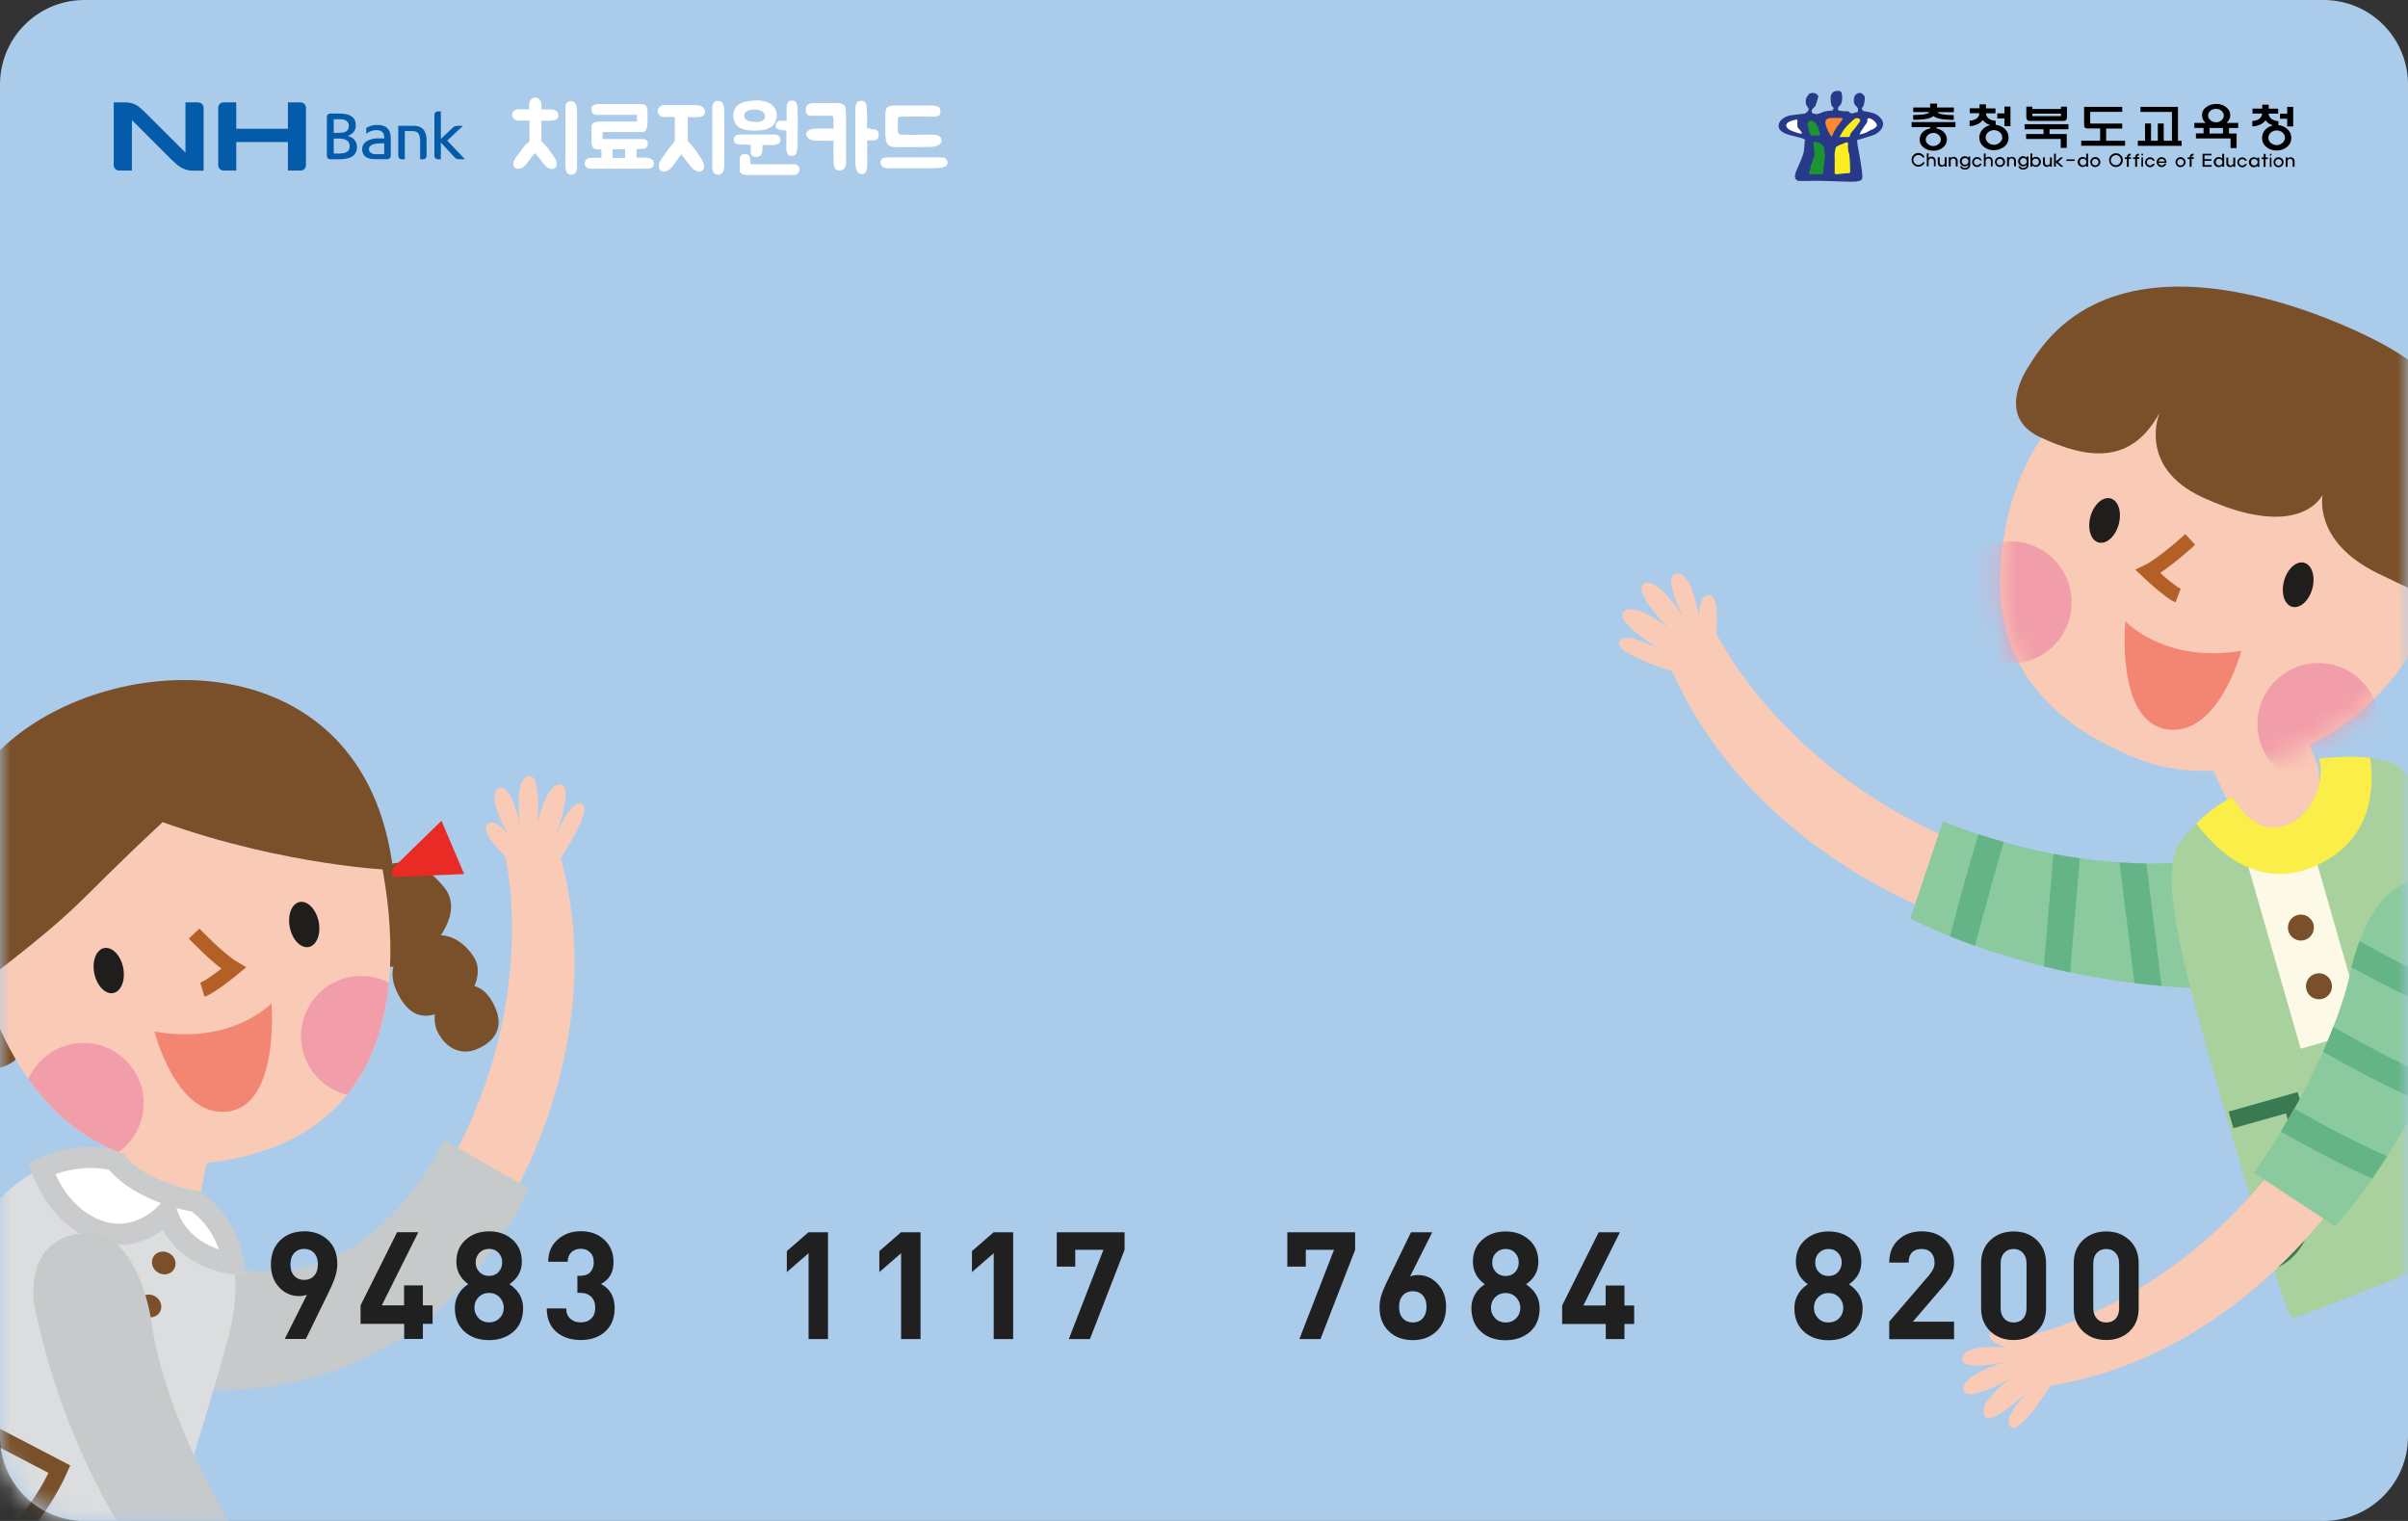 <svg width="114" height="72" viewBox="0 0 114 72" fill="none" xmlns="http://www.w3.org/2000/svg">
<rect x="0" y="0" width="114" height="72" fill="#333333" stroke="none"/>
<g clip-path="url(#clip0_6542_20434)">
<path fill-rule="evenodd" clip-rule="evenodd" d="M110.005 0H3.995C1.79 0 0 1.79 0 4V68C0 70.21 1.79 72 3.995 72H110.005C112.21 72 114 70.21 114 68V4C114 1.79 112.21 0 110.005 0Z" fill="#ABCBEB"/>
<mask id="mask0_6542_20434" style="mask-type:luminance" maskUnits="userSpaceOnUse" x="0" y="0" width="114" height="72">
<path d="M110.005 0H3.995C1.79 0 0 1.79 0 4V68C0 70.21 1.79 72 3.995 72H110.005C112.21 72 114 70.21 114 68V4C114 1.79 112.21 0 110.005 0Z" fill="white"/>
</mask>
<g mask="url(#mask0_6542_20434)">
<path d="M79.165 31.78C79.165 31.78 76.33 30.91 76.665 30.355C76.995 29.805 78.75 30.835 78.75 30.835C78.75 30.835 76.35 29.44 76.88 28.95C77.41 28.46 78.96 29.715 78.96 29.715C78.96 29.715 77.185 27.895 77.87 27.615C78.555 27.335 79.705 29.245 79.705 29.245C79.705 29.245 78.65 27.26 79.385 27.16C80.125 27.06 80.44 29.225 80.44 29.225C80.44 29.225 80.395 28.12 80.925 28.175C81.45 28.23 81.245 29.965 81.245 29.965C81.245 29.965 84.56 36.975 93.835 40.295L93.12 43.765C93.12 43.765 83.245 40.92 79.165 31.78Z" fill="#F9CAB6"/>
<path d="M104.87 40.635C104.87 40.635 99.37 41.835 91.985 38.88L90.44 43.475C90.44 43.475 96.405 46.73 105.165 46.815" fill="#8ACA9E"/>
<path d="M97.215 40.42C97.095 41.755 96.91 44.015 96.765 45.75C97.165 45.85 97.575 45.945 98.005 46.035C98.145 44.32 98.34 42.015 98.46 40.63C98.06 40.575 97.645 40.505 97.215 40.425V40.42Z" fill="#64B488"/>
<path d="M100.345 40.825C100.5 42.08 100.83 44.73 101.05 46.54C101.47 46.59 101.895 46.635 102.335 46.675C102.125 44.955 101.79 42.27 101.615 40.875C101.22 40.875 100.795 40.855 100.34 40.825H100.345Z" fill="#64B488"/>
<path d="M92.315 44.325C92.665 44.465 93.06 44.615 93.5 44.77C94.005 42.87 94.51 41.04 94.87 39.86C94.48 39.75 94.08 39.625 93.67 39.49C93.26 40.795 92.755 42.64 92.315 44.32V44.325Z" fill="#64B488"/>
<path d="M103.785 34.345L105.68 38.4L110.265 42.795L109.75 36.275L108.005 32.055" fill="#F9CAB6"/>
<path d="M105.705 37.74C105.705 37.74 106.67 39.615 108.16 39.085C109.65 38.555 110.07 36.73 109.785 35.915C109.785 35.915 112.52 35.545 113.59 36.325C115.64 37.815 125.07 52.65 125.46 54.19C125.85 55.73 108.855 62.435 108.535 62.395C108.215 62.355 105.51 53.385 104.145 48.45C102.685 43.15 102.68 41.485 102.935 40.48C103.19 39.475 104.96 38.005 105.705 37.745V37.74Z" fill="#A8D19D"/>
<path d="M106.235 40.315L108.92 49.645L111.965 48.77L109.31 39.53" fill="#FDF9E7"/>
<path d="M109.525 43.75C109.61 44.08 109.415 44.415 109.09 44.505C108.765 44.595 108.425 44.395 108.335 44.07C108.25 43.74 108.44 43.405 108.77 43.315C109.1 43.23 109.435 43.425 109.525 43.75Z" fill="#79502A"/>
<path d="M110.38 46.53C110.47 46.86 110.275 47.195 109.945 47.285C109.615 47.37 109.28 47.18 109.19 46.85C109.1 46.52 109.295 46.185 109.625 46.095C109.955 46.005 110.29 46.2 110.38 46.53Z" fill="#79502A"/>
<path d="M109.685 40.96C112.28 39.77 112.42 37.375 112.21 35.88C111.06 35.74 109.785 35.915 109.785 35.915C110.07 36.73 109.65 38.56 108.16 39.085C106.67 39.615 105.705 37.74 105.705 37.74C105.295 37.885 104.585 38.39 103.98 38.98C104.93 40.265 106.925 42.225 109.69 40.96H109.685Z" fill="#FCEE49"/>
<path d="M113.72 50.085L119.57 47.36C119.57 47.36 122.28 52.51 119.48 54.33C116.68 56.15 113.725 50.085 113.725 50.085H113.72Z" stroke="#377550" stroke-width="0.82" stroke-miterlimit="10"/>
<path d="M105.62 53.015L108.505 52.2C108.505 52.2 110.525 58.425 107.57 59.665" stroke="#3A7A53" stroke-width="0.82" stroke-miterlimit="10"/>
<path d="M98.855 18.36C98.855 18.36 95.885 20.315 94.98 24.805C94.075 29.29 95.075 33.495 101.205 35.92C107.335 38.345 116.325 32.835 115.48 24.84L108.345 18.215L98.855 18.365V18.36Z" fill="#F9CAB6"/>
<path d="M103.69 25.535C103.69 25.535 102.44 26.69 101.69 27.06C101.69 27.06 102.72 28.04 103.115 28.19" stroke="#B36027" stroke-width="0.69" stroke-miterlimit="10"/>
<path d="M100.305 24.82C100.15 25.395 99.721 25.78 99.35 25.68C98.981 25.58 98.811 25.03 98.966 24.455C99.121 23.88 99.55 23.495 99.921 23.595C100.29 23.695 100.46 24.245 100.305 24.82Z" fill="#201D1D"/>
<path d="M109.471 27.865C109.316 28.44 108.886 28.825 108.516 28.725C108.146 28.625 107.976 28.075 108.131 27.5C108.286 26.925 108.716 26.54 109.086 26.64C109.456 26.74 109.626 27.29 109.471 27.865Z" fill="#201D1D"/>
<mask id="mask1_6542_20434" style="mask-type:luminance" maskUnits="userSpaceOnUse" x="94" y="18" width="22" height="19">
<path d="M98.855 18.36C98.855 18.36 95.885 20.315 94.98 24.805C94.075 29.29 95.075 33.495 101.205 35.92C107.335 38.345 116.325 32.835 115.48 24.84L108.345 18.215L98.855 18.365V18.36Z" fill="white"/>
</mask>
<g mask="url(#mask1_6542_20434)">
<path d="M112.645 34.4C112.58 35.995 111.235 37.235 109.64 37.17C108.045 37.105 106.81 35.755 106.875 34.16C106.94 32.565 108.285 31.325 109.88 31.39C111.475 31.455 112.71 32.805 112.645 34.4Z" fill="#F29DAA"/>
<path d="M98.07 28.64C98.005 30.235 96.66 31.475 95.065 31.41C93.47 31.345 92.235 29.995 92.3 28.4C92.365 26.805 93.71 25.565 95.305 25.63C96.9 25.695 98.135 27.04 98.07 28.64Z" fill="#F29DAA"/>
</g>
<path d="M100.62 29.41C100.62 29.41 102.475 31.415 106.11 30.81C106.11 30.81 105.03 34.885 102.59 34.525C100.15 34.165 100.62 29.41 100.62 29.41Z" fill="#F28673"/>
<path d="M96.115 17.23C96.115 17.23 94.325 19.645 96.58 20.695C98.84 21.75 100.905 22.015 102.24 19.535C102.24 19.535 101.15 22.095 104.265 23.54C107.31 24.95 109.23 24.6 109.96 23.435C109.96 23.435 109.475 25.63 112.57 27.14C115.725 28.685 116.515 28.95 117.325 27.245C118.135 25.54 119.005 19.605 112.76 16.265C112.76 16.265 100.76 9.6 96.115 17.225V17.23Z" fill="#79502A"/>
<path d="M97.085 65.585C97.085 65.585 95.6 67.98 95.175 67.54C94.75 67.1 96.12 65.74 96.12 65.74C96.12 65.74 94.26 67.615 93.94 67.005C93.62 66.4 95.145 65.28 95.145 65.28C95.145 65.28 93.045 66.47 92.955 65.775C92.865 65.075 94.895 64.48 94.895 64.48C94.895 64.48 92.82 64.97 92.905 64.27C92.99 63.565 95.055 63.8 95.055 63.8C95.055 63.8 94.035 63.57 94.21 63.1C94.385 62.63 95.93 63.24 95.93 63.24C95.93 63.24 103.16 61.885 108.455 54.16L111.465 55.66C111.465 55.66 106.46 64.055 97.09 65.595L97.085 65.585Z" fill="#F9CAB6"/>
<path d="M117.18 45.31C114.98 53.35 110.545 58.05 110.545 58.05L106.705 55.515C110.515 50.09 111.275 46.02 111.275 46.02C111.275 46.02 112.19 41.265 114.995 41.7C117.935 42.16 117.18 45.305 117.18 45.305V45.31Z" fill="#8ACA9E"/>
<path d="M111.7 44.56C111.505 45.075 111.385 45.53 111.32 45.79C112.285 46.315 114.47 47.47 116.255 48.17C116.4 47.785 116.535 47.39 116.67 46.985C114.84 46.26 112.47 44.985 111.7 44.56Z" fill="#64B488"/>
<path d="M114.52 52.105C114.705 51.745 114.895 51.37 115.08 50.975C113.51 50.32 111.49 49.205 110.465 48.615C110.325 48.975 110.165 49.365 109.98 49.79C111.045 50.395 112.945 51.44 114.525 52.105H114.52Z" fill="#64B488"/>
<path d="M112.305 55.795C112.53 55.475 112.765 55.12 113.01 54.73C111.515 54.1 109.655 53.075 108.615 52.48C108.415 52.83 108.205 53.195 107.975 53.565C108.985 54.14 110.76 55.12 112.3 55.79L112.305 55.795Z" fill="#64B488"/>
<path d="M26.546 40.62C26.546 40.62 28.116 38.255 27.535 38.045C26.956 37.84 26.285 39.665 26.285 39.665C26.285 39.665 27.221 37.175 26.526 37.135C25.835 37.095 25.451 38.965 25.451 38.965C25.451 38.965 25.66 36.54 24.985 36.75C24.311 36.96 24.616 39.07 24.616 39.07C24.616 39.07 24.195 36.96 23.59 37.335C22.985 37.71 24.066 39.505 24.066 39.505C24.066 39.505 23.43 38.665 23.07 39.025C22.71 39.385 23.916 40.545 23.916 40.545C23.916 40.545 25.706 47.745 20.855 55.84L23.485 57.97C23.485 57.97 29.07 49.865 26.55 40.62H26.546Z" fill="#F9CAB6"/>
<path d="M9.235 65.775C21.035 66.405 25.015 56.25 25.015 56.25L21.04 53.98C16.43 62.72 9.99 59.68 9.99 59.68C9.99 59.68 6.415 60.27 7.46 62.94C8.555 65.735 9.235 65.78 9.235 65.78V65.775Z" fill="#C7CACA"/>
<path d="M9.985 54L9.13 58.35L5.01 57.45L5.86 53.105" fill="#F9CAB6"/>
<path d="M9.275 56.88C9.275 56.88 6.68 56.495 5.455 54.945C5.455 54.945 2.145 53.88 -0.64 57.485C-3.42 61.095 -9.13 71.03 -9.13 71.03C-9.13 71.03 -9.585 71.885 -9.25 72.265C-8.915 72.645 5.59 78.645 5.88 78.705C6.175 78.76 10.29 65.51 10.9 62.94C11.51 60.37 10.995 58.095 9.27 56.88H9.275Z" fill="#DCDDDE"/>
<path d="M5.455 54.945C6.68 56.495 9.275 56.88 9.275 56.88C10.25 57.57 10.84 58.6 11.055 59.83C10.115 59.68 8.475 59.165 7.895 57.395C7.895 57.395 6.215 59.345 3.915 57.89C2.93 57.27 2.33 56.265 1.965 55.315C3.865 54.43 5.455 54.94 5.455 54.94V54.945Z" fill="white" stroke="#CACBCC" stroke-miterlimit="10"/>
<path d="M7.25 59.52C7.115 59.78 7.23 60.11 7.505 60.255C7.785 60.405 8.12 60.315 8.255 60.055C8.39 59.795 8.28 59.47 8 59.32C7.72 59.17 7.385 59.26 7.25 59.515V59.52Z" fill="#79502A"/>
<path d="M6.575 61.555C6.44 61.815 6.55 62.14 6.83 62.29C7.11 62.44 7.445 62.35 7.58 62.09C7.715 61.83 7.6 61.505 7.325 61.355C7.045 61.205 6.71 61.295 6.575 61.555Z" fill="#79502A"/>
<path d="M2.815 69.55L-2.57 66.745C-2.57 66.745 -5.055 71.03 -1.855 72.98C0.66 74.515 2.815 69.55 2.815 69.55Z" stroke="#79502A" stroke-width="0.79" stroke-miterlimit="10"/>
<path d="M1.155 47.15C1.155 47.15 1.885 49.655 0.41 50.385C-1.065 51.115 -2.205 50.17 -2.205 50.17C-2.205 50.17 -4.335 48.515 -3.33 47.075C-2.33 45.635 -0.775 45.02 1.155 47.145V47.15Z" fill="#79502A"/>
<path d="M16.555 42.39C16.555 42.39 16 44.94 17.526 45.565C19.05 46.19 20.12 45.165 20.12 45.165C20.12 45.165 22.125 43.365 21.026 42C19.925 40.635 18.331 40.13 16.555 42.39Z" fill="#79502A"/>
<path d="M19.075 45.14C19.075 45.14 18.09 45.72 18.9 47.165C19.71 48.61 20.695 48.03 21.61 47.57C22.525 47.11 22.84 45.985 22.465 45.355C22.085 44.73 20.89 43.39 19.075 45.135V45.14Z" fill="#79502A"/>
<path d="M20.9 46.925C20.9 46.925 20.32 48.06 20.715 48.845C21.105 49.625 21.82 49.965 22.54 49.68C23.26 49.395 23.975 48.755 23.39 47.58C23.045 46.895 22.49 46.225 20.905 46.925H20.9Z" fill="#79502A"/>
<path d="M18.555 41.14L20.9 38.855L21.975 41.375L18.585 41.52L18.555 41.14Z" fill="#EA2B25"/>
<path d="M17.346 38.135C17.346 38.135 22.145 51.735 12.015 54.62C2.03 57.47 -1.28 47.04 -1.385 43.285C-1.49 39.525 5.3 35.4 5.3 35.4L17.351 38.13L17.346 38.135Z" fill="#F9CAB6"/>
<path d="M9.19 44.195C9.19 44.195 10.345 45.415 11.06 45.835C11.06 45.835 9.98 46.73 9.58 46.85" stroke="#B36027" stroke-width="0.69" stroke-miterlimit="10"/>
<path d="M13.72 43.905C13.84 44.49 14.24 44.905 14.62 44.83C14.995 44.75 15.205 44.215 15.085 43.625C14.965 43.04 14.56 42.625 14.185 42.7C13.81 42.775 13.6 43.315 13.72 43.905Z" fill="#201D1D"/>
<path d="M4.465 46.085C4.585 46.67 4.99 47.085 5.365 47.01C5.74 46.93 5.95 46.395 5.83 45.805C5.71 45.215 5.305 44.805 4.93 44.88C4.555 44.955 4.345 45.495 4.465 46.085Z" fill="#201D1D"/>
<path d="M12.85 47.5C12.85 47.5 10.96 49.49 7.315 48.83C7.315 48.83 8.34 52.94 10.8 52.615C13.26 52.29 12.85 47.5 12.85 47.5Z" fill="#F28673"/>
<path d="M3.68 49.385C5.245 49.235 6.64 50.385 6.79 51.955C6.89 53 6.415 53.965 5.62 54.54C3.805 53.84 2.405 52.56 1.345 51.075C1.75 50.165 2.615 49.49 3.68 49.385Z" fill="#F29DAA"/>
<path d="M16.83 46.215C17.395 46.16 17.94 46.275 18.41 46.52C18.225 48.405 17.665 50.295 16.43 51.825C15.285 51.545 14.385 50.57 14.265 49.325C14.115 47.755 15.265 46.36 16.83 46.21V46.215Z" fill="#F29DAA"/>
<path d="M18.605 41.19C18.605 41.19 13.525 41 7.7 38.92C3.125 43.175 4.28 42.61 -1.085 46.73C-1.085 46.73 -4.38 39.49 0.24 35.285C5.39 30.595 17.295 30.275 18.61 41.19H18.605Z" fill="#79502A"/>
<path d="M19.4 82.43C19.4 82.43 20.655 84.82 21.09 84.43C21.525 84.04 20.315 82.645 20.315 82.645C20.315 82.645 21.96 84.565 22.31 84.005C22.66 83.45 21.275 82.27 21.275 82.27C21.275 82.27 23.2 83.55 23.335 82.895C23.47 82.235 21.575 81.525 21.575 81.525C21.575 81.525 23.52 82.14 23.49 81.46C23.455 80.78 21.47 80.865 21.47 80.865C21.47 80.865 22.46 80.72 22.325 80.255C22.19 79.79 20.675 80.27 20.675 80.27C20.675 80.27 13.86 78.475 9.34 70.73L6.365 71.955C6.365 71.955 10.565 80.32 19.41 82.44L19.4 82.43Z" fill="#F9CAB6"/>
<path d="M1.605 61.67C3.155 69.5 7.065 74.3 7.065 74.3L10.91 72.145C7.645 66.7 7.2 62.76 7.2 62.76C7.2 62.76 6.655 58.155 3.945 58.38C1.105 58.615 1.61 61.675 1.61 61.675L1.605 61.67Z" fill="#C7CACA"/>
</g>
<path fill-rule="evenodd" clip-rule="evenodd" d="M88.215 5.255C88.29 5.27 88.7 5.325 88.855 5.43C89.01 5.54 89.145 5.68 89.15 5.86C89.16 6.04 88.975 6.325 88.59 6.43C88.205 6.54 87.92 6.65 87.92 6.62C87.92 6.605 87.925 6.76 87.95 6.92C87.98 7.1 88.03 7.295 88.045 7.42C88.075 7.65 88.215 8.33 88.15 8.48C88.09 8.635 87.535 8.6 87.445 8.6C87.355 8.6 85.98 8.545 85.855 8.56C85.73 8.575 85.12 8.565 85.155 8.565C85.195 8.565 84.84 8.565 85.04 8.09C85.11 7.92 85.17 7.79 85.235 7.645C85.35 7.39 85.4 7.165 85.4 7.165L85.44 6.68C85.44 6.68 85.585 6.595 85.095 6.485C84.605 6.375 84.23 6.265 84.205 5.99C84.18 5.72 84.46 5.555 84.63 5.495C84.8 5.435 85.435 5.38 85.435 5.38C85.435 5.38 85.675 5.265 85.615 5.125C85.59 5.07 85.52 5.01 85.5 4.925C85.475 4.8 85.485 4.665 85.54 4.595C85.63 4.47 85.635 4.4 85.82 4.4C86.005 4.4 86.095 4.53 86.08 4.585L86.01 4.83L85.945 5.02L85.785 5.18C85.785 5.18 85.725 5.38 85.875 5.38C85.92 5.38 85.97 5.41 86.025 5.4C86.15 5.38 86.26 5.31 86.39 5.275C86.5 5.245 86.63 5.245 86.75 5.23C86.75 5.23 86.865 5.11 86.765 5.06C86.665 5.01 86.67 4.685 86.665 4.66C86.66 4.63 86.665 4.34 86.915 4.31C87.165 4.275 87.18 4.355 87.2 4.48C87.2 4.51 87.215 4.56 87.215 4.62C87.215 4.735 87.185 4.855 87.18 4.865L87.13 4.965L87.04 5.06C87.04 5.06 86.96 5.2 87.07 5.235C87.1 5.245 87.15 5.25 87.205 5.255C87.26 5.255 87.315 5.26 87.365 5.265C87.39 5.265 87.42 5.265 87.44 5.265C87.475 5.265 87.495 5.265 87.495 5.265C87.515 5.27 87.525 5.275 87.53 5.28C87.55 5.3 87.56 5.325 87.58 5.34C87.7 5.405 87.805 5.33 87.885 5.31C87.885 5.31 87.915 5.32 87.935 5.305C87.97 5.28 87.965 5.22 87.96 5.175C87.96 5.16 87.975 5.13 87.955 5.12C87.915 5.1 87.935 5.09 87.89 5.04C87.87 5.02 87.825 4.98 87.795 4.925C87.76 4.865 87.76 4.725 87.77 4.65C87.8 4.42 88.045 4.365 88.125 4.415C88.2 4.46 88.305 4.54 88.285 4.7C88.265 4.86 88.235 4.99 88.23 4.975C88.23 4.975 88.22 5.04 88.155 5.1C88.12 5.13 88.185 5.25 88.215 5.255Z" fill="#273A8A"/>
<path fill-rule="evenodd" clip-rule="evenodd" d="M88.455 5.6C88.365 5.61 88.435 5.675 88.385 5.8C88.37 5.84 88.335 5.875 88.29 5.94C88.105 6.19 88.03 6.36 88.03 6.36C88.03 6.36 88.09 6.36 88.175 6.335C88.26 6.315 88.355 6.28 88.465 6.21C88.535 6.165 88.615 6.145 88.675 6.11C88.795 6.045 88.89 5.97 88.845 5.88C88.785 5.74 88.575 5.58 88.455 5.595V5.6Z" fill="white"/>
<path fill-rule="evenodd" clip-rule="evenodd" d="M87.55 5.85C87.62 5.795 87.685 5.72 87.75 5.665C87.8 5.625 87.845 5.6 87.895 5.595C88.005 5.58 88.12 5.66 88.035 5.78C87.95 5.9 87.785 6.12 87.77 6.13C87.76 6.14 87.575 6.31 87.575 6.45C87.575 6.5 87.445 6.49 87.315 6.485C87.185 6.48 87.07 6.49 87.07 6.49C87.07 6.49 87.11 6.45 87.15 6.38C87.18 6.325 87.205 6.255 87.255 6.19C87.36 6.04 87.49 5.9 87.55 5.85Z" fill="#FBED20"/>
<path fill-rule="evenodd" clip-rule="evenodd" d="M86.78 5.585H87.185C87.185 5.585 87.315 5.585 87.125 5.79C87.09 5.825 87.07 5.885 87.015 5.94C86.97 5.985 86.94 6.04 86.915 6.09C86.885 6.14 86.85 6.18 86.835 6.215C86.69 6.575 86.68 6.435 86.68 6.435C86.68 6.435 86.5 6.17 86.425 5.86C86.35 5.55 86.75 5.585 86.78 5.585Z" fill="#FD882F"/>
<path fill-rule="evenodd" clip-rule="evenodd" d="M85.59 5.96C85.56 5.875 85.585 5.795 85.64 5.75C85.675 5.72 85.715 5.685 85.785 5.715C85.97 5.79 86.055 5.97 86.085 6.07C86.115 6.17 86.175 6.41 86.175 6.41C86.175 6.41 85.915 6.425 85.775 6.41C85.635 6.395 85.635 6.1 85.59 5.965V5.96Z" fill="#1D9432"/>
<path fill-rule="evenodd" clip-rule="evenodd" d="M86.96 6.935C87.04 6.87 87.16 6.845 87.225 6.815C87.3 6.785 87.365 6.745 87.43 6.74C87.54 6.73 87.475 6.885 87.485 6.98C87.49 7.025 87.495 7.125 87.505 7.175C87.52 7.235 87.545 7.25 87.55 7.34C87.56 7.445 87.575 7.55 87.58 7.65C87.59 7.765 87.58 7.915 87.59 8C87.6 8.14 87.59 8.2 87.54 8.2C87.51 8.2 87.425 8.2 87.32 8.21C87.19 8.225 87.03 8.245 86.925 8.25C86.845 8.25 86.855 8.14 86.855 8.18C86.855 8.635 86.86 7.835 86.86 7.59C86.86 7.45 86.845 7.31 86.865 7.195C86.885 7.075 86.895 6.98 86.95 6.935H86.96Z" fill="#FBED20"/>
<path fill-rule="evenodd" clip-rule="evenodd" d="M86.37 7.1C86.37 7.13 86.365 7.19 86.375 7.255C86.38 7.295 86.405 7.325 86.405 7.37C86.405 7.42 86.375 7.49 86.37 7.54C86.355 7.71 86.355 7.87 86.33 7.935C86.305 8.01 86.33 8.08 86.315 8.15C86.305 8.21 86.285 8.25 86.255 8.25H85.67C85.625 8.255 85.645 8.145 85.7 8.02C85.725 7.97 85.71 7.895 85.725 7.855C85.755 7.775 85.795 7.66 85.84 7.54C85.87 7.45 85.905 7.36 85.9 7.275C85.89 7.075 85.865 6.945 85.865 6.945L85.855 6.695C85.855 6.695 85.915 6.71 86.01 6.735C86.07 6.75 86.13 6.76 86.19 6.8C86.345 6.91 86.385 6.975 86.37 7.1Z" fill="#1D9432"/>
<path fill-rule="evenodd" clip-rule="evenodd" d="M84.995 5.665C85.11 5.635 85.095 5.71 85.09 5.795C85.09 5.87 85.09 5.91 85.09 5.915C85.085 5.965 85.1 6.015 85.115 6.04C85.195 6.14 85.19 6.125 85.245 6.2C85.28 6.245 85.285 6.25 85.3 6.275C85.335 6.345 85.255 6.35 84.965 6.245C84.905 6.225 84.78 6.185 84.69 6.125C84.595 6.06 84.535 5.965 84.575 5.885C84.635 5.745 84.885 5.7 85.005 5.67L84.995 5.665Z" fill="white"/>
<path fill-rule="evenodd" clip-rule="evenodd" d="M92.5 5.305V5.09H91.705V4.905H91.375V5.09H90.575V5.305H91.34C91.315 5.355 91.23 5.395 91.085 5.415C90.98 5.43 90.81 5.44 90.575 5.445V5.67C90.8 5.67 90.975 5.66 91.095 5.645C91.305 5.615 91.455 5.57 91.535 5.495C91.615 5.565 91.755 5.615 91.965 5.645C92.085 5.66 92.26 5.67 92.495 5.675V5.45C92.27 5.45 92.1 5.435 91.985 5.415C91.84 5.395 91.75 5.36 91.725 5.31H92.49L92.5 5.305ZM91.685 6.08V6.015H92.575V5.78H90.5V6.015H91.385V6.075C91.24 6.105 91.125 6.165 91.03 6.25C90.93 6.345 90.885 6.465 90.88 6.6C90.88 6.76 90.945 6.89 91.08 6.99C91.205 7.085 91.355 7.135 91.53 7.135C91.7 7.135 91.845 7.09 91.97 6.995C92.105 6.89 92.17 6.76 92.17 6.605C92.17 6.47 92.12 6.355 92.025 6.255C91.935 6.165 91.82 6.105 91.68 6.08H91.685ZM91.53 6.29C91.62 6.29 91.7 6.32 91.77 6.38C91.845 6.44 91.885 6.515 91.885 6.605C91.885 6.69 91.845 6.765 91.77 6.825C91.7 6.885 91.615 6.915 91.525 6.915C91.43 6.915 91.35 6.885 91.28 6.825C91.205 6.765 91.165 6.69 91.17 6.605C91.17 6.515 91.21 6.445 91.285 6.38C91.355 6.32 91.44 6.295 91.53 6.295V6.29ZM94.4 6.16C94.505 6.16 94.595 6.195 94.67 6.255C94.75 6.325 94.79 6.41 94.79 6.505C94.79 6.6 94.75 6.685 94.665 6.755C94.585 6.825 94.495 6.855 94.395 6.855C94.295 6.855 94.205 6.82 94.125 6.755C94.045 6.685 94.005 6.605 94.005 6.505C94.005 6.405 94.045 6.325 94.13 6.255C94.21 6.19 94.3 6.16 94.4 6.16ZM94.21 5.925C94.065 5.965 93.945 6.03 93.855 6.13C93.755 6.24 93.71 6.365 93.705 6.51C93.705 6.685 93.775 6.835 93.92 6.95C94.05 7.06 94.21 7.11 94.395 7.11C94.58 7.11 94.735 7.055 94.875 6.95C95.02 6.835 95.09 6.69 95.09 6.51C95.09 6.345 95.03 6.21 94.905 6.095C94.79 5.99 94.65 5.925 94.48 5.91V5.72C94.325 5.705 94.21 5.665 94.13 5.595C94.065 5.54 94.025 5.46 94.015 5.365H94.47V5.13H94.02V4.94H93.715V5.125H93.255V5.36H93.71C93.7 5.455 93.665 5.53 93.6 5.59C93.525 5.66 93.405 5.7 93.245 5.715V5.97C93.355 5.97 93.46 5.945 93.565 5.905C93.695 5.855 93.8 5.78 93.87 5.68C93.91 5.74 93.965 5.79 94.025 5.83C94.08 5.865 94.145 5.895 94.215 5.92L94.21 5.925ZM94.555 5.37V5.605H94.895V5.97H95.18V5.045H94.895V5.37H94.555ZM97.685 5.725C97.74 5.725 97.785 5.71 97.81 5.685C97.84 5.655 97.855 5.61 97.855 5.545V5.05H97.57V5.16H96.215V5.05H95.93V5.545C95.93 5.61 95.945 5.655 95.975 5.685C96 5.71 96.045 5.725 96.1 5.725H97.69H97.685ZM96.215 5.38H97.57V5.495H96.215V5.38ZM97.03 6.345V6.12H97.925V5.88H95.85V6.12H96.745V6.345H95.92V6.58H97.56V7H97.845V6.345H97.025H97.03ZM98.665 5.055V5.905C98.665 5.97 98.68 6.015 98.705 6.04C98.73 6.065 98.775 6.08 98.83 6.08H99.425V6.66H98.53V6.9H100.605V6.665H99.71V6.085H100.47V5.85H98.955V5.295H100.47V5.06H98.665V5.055ZM103.11 6.665V5.06H101.335V5.3H102.825V6.665H102.435V5.845H102.155V6.665H101.835V5.845H101.55V6.665H101.21V6.905H103.285V6.665H103.115H103.11ZM104.925 5.155C105.02 5.155 105.1 5.185 105.17 5.245C105.245 5.31 105.28 5.385 105.28 5.475C105.28 5.56 105.24 5.635 105.165 5.7C105.095 5.76 105.01 5.79 104.915 5.79C104.815 5.79 104.725 5.76 104.65 5.695C104.575 5.63 104.535 5.555 104.535 5.47C104.535 5.38 104.575 5.305 104.65 5.24C104.725 5.18 104.815 5.15 104.915 5.15L104.925 5.155ZM104.605 6.32V6.06H105.24V6.32H104.605ZM105.525 6.32V6.06H105.96V5.82H105.405C105.46 5.775 105.505 5.72 105.535 5.66C105.565 5.595 105.585 5.53 105.585 5.455C105.585 5.295 105.515 5.165 105.38 5.065C105.25 4.97 105.105 4.92 104.93 4.92C104.75 4.92 104.595 4.965 104.46 5.06C104.32 5.16 104.25 5.29 104.25 5.45C104.25 5.52 104.265 5.59 104.295 5.655C104.32 5.715 104.365 5.77 104.42 5.82H103.885V6.055H104.32V6.315H103.96V6.555H105.6V7.01H105.885V6.46V6.32H105.525ZM107.785 6.175C107.89 6.175 107.98 6.21 108.055 6.27C108.135 6.34 108.175 6.425 108.175 6.52C108.175 6.615 108.135 6.7 108.05 6.77C107.97 6.835 107.88 6.87 107.78 6.87C107.68 6.87 107.59 6.835 107.51 6.77C107.43 6.7 107.39 6.62 107.39 6.52C107.39 6.42 107.43 6.34 107.515 6.27C107.595 6.205 107.685 6.175 107.785 6.175ZM107.595 5.94C107.45 5.98 107.33 6.045 107.24 6.145C107.14 6.255 107.095 6.38 107.09 6.525C107.09 6.7 107.16 6.85 107.305 6.965C107.435 7.075 107.595 7.125 107.78 7.125C107.965 7.125 108.12 7.07 108.26 6.965C108.405 6.85 108.475 6.705 108.475 6.525C108.475 6.36 108.415 6.225 108.29 6.11C108.175 6.005 108.035 5.94 107.865 5.925V5.735C107.71 5.72 107.595 5.68 107.515 5.61C107.45 5.555 107.41 5.475 107.4 5.38H107.855V5.145H107.405V4.955H107.1V5.14H106.64V5.375H107.095C107.085 5.47 107.05 5.545 106.985 5.605C106.91 5.675 106.79 5.715 106.63 5.73V5.985C106.74 5.985 106.845 5.96 106.95 5.92C107.08 5.87 107.185 5.795 107.255 5.695C107.295 5.755 107.35 5.805 107.41 5.845C107.465 5.88 107.53 5.91 107.6 5.935L107.595 5.94ZM107.94 5.385V5.62H108.28V5.985H108.565V5.06H108.28V5.385H107.94Z" fill="black"/>
<path d="M91.03 7.46C90.98 7.375 90.91 7.335 90.82 7.335C90.755 7.335 90.7 7.36 90.65 7.405C90.605 7.45 90.58 7.505 90.58 7.57C90.58 7.635 90.605 7.69 90.65 7.74C90.695 7.785 90.75 7.81 90.82 7.81C90.865 7.81 90.91 7.8 90.945 7.775C90.98 7.755 91.01 7.725 91.03 7.685H91.125C91.1 7.75 91.055 7.8 91 7.835C90.945 7.875 90.885 7.89 90.82 7.89C90.73 7.89 90.655 7.86 90.595 7.795C90.53 7.73 90.5 7.655 90.5 7.565C90.5 7.475 90.53 7.4 90.595 7.335C90.66 7.27 90.735 7.24 90.82 7.24C90.885 7.24 90.945 7.26 91 7.295C91.055 7.335 91.095 7.385 91.125 7.45H91.03V7.46Z" fill="black"/>
<path d="M91.555 7.88V7.62C91.555 7.585 91.545 7.555 91.52 7.53C91.495 7.505 91.47 7.495 91.43 7.495C91.395 7.495 91.365 7.505 91.34 7.53C91.315 7.555 91.305 7.585 91.305 7.615V7.875H91.22V7.26H91.305V7.485C91.345 7.435 91.395 7.415 91.45 7.415C91.5 7.415 91.545 7.435 91.58 7.47C91.62 7.505 91.635 7.55 91.635 7.595V7.875H91.545L91.555 7.88Z" fill="black"/>
<path d="M92.07 7.825C92.035 7.87 91.985 7.895 91.92 7.895C91.87 7.895 91.83 7.88 91.795 7.845C91.76 7.81 91.74 7.77 91.74 7.725V7.445H91.83V7.7C91.83 7.735 91.84 7.76 91.865 7.785C91.89 7.81 91.915 7.82 91.95 7.82C91.985 7.82 92.01 7.81 92.035 7.785C92.06 7.76 92.07 7.735 92.07 7.7V7.445H92.16V7.885H92.07V7.83V7.825Z" fill="black"/>
<path d="M92.35 7.495C92.38 7.45 92.43 7.425 92.5 7.425C92.55 7.425 92.59 7.445 92.625 7.48C92.66 7.515 92.68 7.555 92.68 7.6V7.88H92.59V7.62C92.59 7.585 92.58 7.56 92.555 7.535C92.53 7.51 92.505 7.5 92.47 7.5C92.435 7.5 92.41 7.51 92.385 7.535C92.36 7.56 92.35 7.585 92.35 7.62V7.88H92.26V7.44H92.35V7.495Z" fill="black"/>
<path d="M93.03 8.03C92.905 8.03 92.825 7.975 92.785 7.87H92.88C92.9 7.925 92.95 7.955 93.025 7.955C93.07 7.955 93.11 7.94 93.14 7.915C93.17 7.89 93.185 7.855 93.185 7.815V7.8C93.14 7.85 93.08 7.875 93.01 7.875C92.95 7.875 92.895 7.85 92.85 7.805C92.805 7.76 92.78 7.7 92.78 7.635C92.78 7.57 92.805 7.515 92.85 7.465C92.895 7.42 92.95 7.395 93.01 7.395C93.08 7.395 93.135 7.42 93.185 7.47V7.41H93.275V7.815C93.275 7.87 93.25 7.92 93.205 7.965C93.16 8.005 93.1 8.025 93.035 8.025L93.03 8.03ZM93.03 7.48C92.985 7.48 92.95 7.495 92.92 7.525C92.89 7.555 92.875 7.595 92.875 7.635C92.875 7.68 92.89 7.72 92.92 7.75C92.95 7.78 92.985 7.8 93.03 7.8C93.075 7.8 93.11 7.785 93.145 7.755C93.175 7.725 93.19 7.685 93.19 7.64C93.19 7.595 93.175 7.56 93.145 7.525C93.115 7.495 93.075 7.48 93.035 7.48H93.03Z" fill="black"/>
<path d="M93.735 7.59C93.735 7.59 93.705 7.55 93.68 7.535C93.655 7.52 93.63 7.515 93.6 7.515C93.56 7.515 93.525 7.53 93.495 7.56C93.465 7.59 93.45 7.625 93.45 7.67C93.45 7.715 93.465 7.75 93.495 7.78C93.525 7.81 93.56 7.825 93.6 7.825C93.655 7.825 93.7 7.8 93.73 7.745H93.82C93.8 7.795 93.77 7.835 93.73 7.865C93.69 7.895 93.645 7.905 93.6 7.905C93.535 7.905 93.48 7.88 93.435 7.835C93.39 7.79 93.365 7.735 93.365 7.67C93.365 7.605 93.39 7.55 93.435 7.505C93.48 7.46 93.535 7.435 93.6 7.435C93.65 7.435 93.695 7.45 93.735 7.48C93.775 7.51 93.805 7.55 93.82 7.595H93.73L93.735 7.59Z" fill="black"/>
<path d="M94.255 7.885V7.625C94.255 7.59 94.245 7.56 94.22 7.535C94.195 7.51 94.17 7.5 94.13 7.5C94.09 7.5 94.065 7.51 94.04 7.535C94.015 7.56 94.005 7.59 94.005 7.62V7.88H93.92V7.265H94.005V7.49C94.045 7.44 94.095 7.42 94.15 7.42C94.2 7.42 94.245 7.44 94.28 7.475C94.32 7.51 94.335 7.555 94.335 7.6V7.88H94.245L94.255 7.885Z" fill="black"/>
<path d="M94.68 7.905C94.615 7.905 94.56 7.88 94.515 7.835C94.47 7.79 94.445 7.73 94.445 7.665C94.445 7.6 94.47 7.545 94.515 7.5C94.56 7.455 94.615 7.43 94.685 7.43C94.75 7.43 94.805 7.455 94.855 7.5C94.9 7.545 94.925 7.6 94.925 7.665C94.925 7.73 94.9 7.785 94.855 7.83C94.81 7.875 94.75 7.9 94.685 7.9L94.68 7.905ZM94.68 7.515C94.635 7.515 94.6 7.53 94.57 7.56C94.54 7.59 94.525 7.625 94.525 7.67C94.525 7.715 94.54 7.75 94.57 7.78C94.6 7.81 94.635 7.825 94.68 7.825C94.725 7.825 94.76 7.81 94.79 7.78C94.82 7.75 94.835 7.715 94.835 7.67C94.835 7.63 94.82 7.59 94.79 7.56C94.76 7.53 94.725 7.515 94.68 7.515Z" fill="black"/>
<path d="M95.109 7.495C95.139 7.45 95.189 7.425 95.26 7.425C95.309 7.425 95.35 7.445 95.385 7.475C95.419 7.51 95.439 7.55 95.439 7.595V7.875H95.35V7.615C95.35 7.58 95.34 7.555 95.314 7.53C95.29 7.505 95.264 7.495 95.23 7.495C95.195 7.495 95.169 7.505 95.144 7.53C95.12 7.555 95.109 7.58 95.109 7.615V7.875H95.019V7.435H95.109V7.49V7.495Z" fill="black"/>
<path d="M95.79 8.03C95.665 8.03 95.585 7.975 95.545 7.87H95.64C95.66 7.925 95.71 7.955 95.785 7.955C95.83 7.955 95.87 7.94 95.9 7.915C95.93 7.89 95.945 7.855 95.945 7.815V7.8C95.9 7.85 95.84 7.875 95.77 7.875C95.71 7.875 95.655 7.85 95.61 7.805C95.565 7.76 95.54 7.7 95.54 7.635C95.54 7.57 95.565 7.515 95.61 7.465C95.655 7.42 95.71 7.395 95.77 7.395C95.84 7.395 95.9 7.42 95.945 7.47V7.41H96.035V7.815C96.035 7.87 96.01 7.92 95.965 7.965C95.92 8.005 95.86 8.025 95.795 8.025L95.79 8.03ZM95.79 7.48C95.745 7.48 95.71 7.495 95.68 7.525C95.65 7.555 95.635 7.595 95.635 7.635C95.635 7.68 95.65 7.72 95.68 7.75C95.71 7.78 95.745 7.8 95.79 7.8C95.835 7.8 95.87 7.785 95.905 7.755C95.935 7.725 95.95 7.685 95.95 7.64C95.95 7.595 95.935 7.56 95.905 7.525C95.875 7.495 95.835 7.48 95.795 7.48H95.79Z" fill="black"/>
<path d="M96.39 7.9C96.32 7.9 96.265 7.875 96.215 7.825V7.885H96.125V7.27H96.215V7.5C96.26 7.45 96.32 7.425 96.39 7.425C96.45 7.425 96.505 7.45 96.55 7.495C96.595 7.54 96.62 7.6 96.62 7.665C96.62 7.73 96.595 7.785 96.55 7.83C96.505 7.875 96.45 7.9 96.39 7.9ZM96.37 7.505C96.325 7.505 96.29 7.52 96.26 7.55C96.23 7.58 96.215 7.62 96.215 7.665C96.215 7.71 96.23 7.745 96.26 7.78C96.29 7.81 96.33 7.825 96.375 7.825C96.42 7.825 96.455 7.81 96.485 7.775C96.515 7.745 96.53 7.705 96.53 7.66C96.53 7.615 96.515 7.58 96.485 7.55C96.455 7.52 96.415 7.505 96.375 7.505H96.37Z" fill="black"/>
<path d="M97.05 7.83C97.015 7.875 96.965 7.9 96.9 7.9C96.85 7.9 96.81 7.885 96.775 7.85C96.74 7.815 96.72 7.775 96.72 7.73V7.45H96.81V7.705C96.81 7.74 96.82 7.765 96.845 7.79C96.87 7.815 96.895 7.825 96.93 7.825C96.96 7.825 96.99 7.815 97.015 7.79C97.04 7.765 97.05 7.74 97.05 7.705V7.45H97.14V7.89H97.05V7.835V7.83Z" fill="black"/>
<path d="M97.565 7.89L97.33 7.69V7.89H97.24V7.275H97.33V7.645L97.55 7.45H97.675L97.43 7.67L97.685 7.895H97.56L97.565 7.89Z" fill="black"/>
<path d="M97.83 7.62V7.545H98.22V7.62H97.83Z" fill="black"/>
<path d="M98.765 7.89V7.83C98.72 7.88 98.66 7.905 98.59 7.905C98.53 7.905 98.475 7.88 98.43 7.835C98.385 7.79 98.36 7.73 98.36 7.67C98.36 7.605 98.385 7.55 98.43 7.5C98.475 7.455 98.53 7.43 98.59 7.43C98.66 7.43 98.72 7.455 98.765 7.505V7.275H98.855V7.89H98.76H98.765ZM98.615 7.51C98.57 7.51 98.535 7.525 98.505 7.555C98.475 7.585 98.46 7.625 98.46 7.665C98.46 7.71 98.475 7.745 98.505 7.78C98.535 7.81 98.575 7.83 98.615 7.83C98.66 7.83 98.695 7.815 98.73 7.785C98.76 7.755 98.775 7.715 98.775 7.67C98.775 7.625 98.76 7.59 98.73 7.555C98.7 7.525 98.66 7.51 98.62 7.51H98.615Z" fill="black"/>
<path d="M99.195 7.91C99.13 7.91 99.075 7.885 99.03 7.84C98.985 7.795 98.96 7.735 98.96 7.67C98.96 7.605 98.985 7.55 99.03 7.505C99.075 7.46 99.13 7.435 99.195 7.435C99.26 7.435 99.315 7.46 99.365 7.505C99.41 7.55 99.435 7.605 99.435 7.67C99.435 7.735 99.41 7.79 99.365 7.835C99.32 7.88 99.26 7.905 99.195 7.905V7.91ZM99.195 7.52C99.15 7.52 99.115 7.535 99.085 7.565C99.055 7.595 99.04 7.63 99.04 7.675C99.04 7.72 99.055 7.755 99.085 7.785C99.115 7.815 99.15 7.83 99.195 7.83C99.24 7.83 99.275 7.815 99.305 7.785C99.335 7.755 99.35 7.72 99.35 7.675C99.35 7.635 99.335 7.595 99.305 7.565C99.275 7.535 99.24 7.52 99.195 7.52Z" fill="black"/>
<path d="M100.17 7.905C100.08 7.905 100.005 7.875 99.945 7.81C99.88 7.745 99.85 7.67 99.85 7.58C99.85 7.49 99.88 7.415 99.945 7.35C100.01 7.285 100.085 7.255 100.175 7.255C100.265 7.255 100.34 7.285 100.405 7.35C100.47 7.415 100.5 7.49 100.5 7.58C100.5 7.67 100.47 7.745 100.405 7.81C100.34 7.875 100.265 7.905 100.175 7.905H100.17ZM100.17 7.345C100.105 7.345 100.05 7.37 100 7.415C99.955 7.46 99.93 7.515 99.93 7.58C99.93 7.645 99.955 7.705 100 7.75C100.045 7.795 100.1 7.82 100.17 7.82C100.235 7.82 100.29 7.795 100.34 7.75C100.385 7.705 100.41 7.645 100.41 7.58C100.41 7.515 100.385 7.46 100.34 7.41C100.295 7.365 100.235 7.34 100.17 7.34V7.345Z" fill="black"/>
<path d="M100.78 7.525V7.895H100.69V7.525H100.59V7.45H100.69C100.69 7.4 100.705 7.36 100.73 7.33C100.75 7.31 100.77 7.295 100.795 7.285C100.81 7.28 100.835 7.275 100.87 7.275V7.36C100.835 7.36 100.815 7.365 100.8 7.38C100.785 7.39 100.78 7.415 100.78 7.445H100.885V7.52H100.775L100.78 7.525Z" fill="black"/>
<path d="M101.175 7.525V7.895H101.085V7.525H100.985V7.45H101.085C101.085 7.4 101.1 7.36 101.125 7.33C101.145 7.31 101.165 7.295 101.19 7.285C101.205 7.28 101.23 7.275 101.265 7.275V7.36C101.23 7.36 101.21 7.365 101.195 7.38C101.18 7.39 101.175 7.415 101.175 7.445H101.28V7.52H101.17L101.175 7.525Z" fill="black"/>
<path d="M101.38 7.355V7.28H101.455V7.355H101.38ZM101.38 7.895V7.45H101.455V7.895H101.38Z" fill="black"/>
<path d="M101.92 7.6C101.92 7.6 101.89 7.56 101.865 7.545C101.84 7.53 101.815 7.525 101.785 7.525C101.745 7.525 101.71 7.54 101.68 7.57C101.65 7.6 101.635 7.635 101.635 7.68C101.635 7.725 101.65 7.76 101.68 7.79C101.71 7.82 101.745 7.835 101.785 7.835C101.84 7.835 101.885 7.81 101.92 7.755H102.01C101.99 7.805 101.96 7.845 101.92 7.875C101.88 7.905 101.835 7.915 101.79 7.915C101.725 7.915 101.67 7.89 101.625 7.845C101.58 7.8 101.555 7.745 101.555 7.68C101.555 7.615 101.58 7.56 101.625 7.515C101.67 7.47 101.725 7.445 101.79 7.445C101.84 7.445 101.885 7.46 101.925 7.49C101.965 7.52 101.995 7.56 102.01 7.605H101.92V7.6Z" fill="black"/>
<path d="M102.575 7.71H102.19C102.2 7.745 102.215 7.775 102.245 7.795C102.27 7.815 102.305 7.83 102.34 7.83C102.4 7.83 102.445 7.805 102.475 7.75H102.56C102.515 7.855 102.44 7.91 102.335 7.91C102.27 7.91 102.215 7.885 102.17 7.84C102.125 7.795 102.1 7.74 102.1 7.675C102.1 7.61 102.125 7.555 102.17 7.51C102.215 7.465 102.27 7.44 102.335 7.44C102.4 7.44 102.455 7.465 102.5 7.51C102.545 7.555 102.565 7.615 102.565 7.68C102.565 7.69 102.565 7.7 102.565 7.71H102.575ZM102.34 7.52C102.305 7.52 102.27 7.53 102.245 7.555C102.22 7.575 102.2 7.605 102.19 7.645H102.49C102.48 7.61 102.465 7.58 102.435 7.555C102.405 7.535 102.375 7.52 102.34 7.52Z" fill="black"/>
<path d="M103.23 7.915C103.165 7.915 103.11 7.89 103.065 7.845C103.02 7.8 102.995 7.74 102.995 7.675C102.995 7.61 103.02 7.555 103.065 7.51C103.11 7.465 103.165 7.44 103.23 7.44C103.295 7.44 103.35 7.465 103.4 7.51C103.445 7.555 103.47 7.61 103.47 7.675C103.47 7.74 103.445 7.795 103.4 7.84C103.355 7.885 103.295 7.91 103.23 7.91V7.915ZM103.23 7.525C103.19 7.525 103.15 7.54 103.12 7.57C103.09 7.6 103.075 7.635 103.075 7.68C103.075 7.725 103.09 7.76 103.12 7.79C103.15 7.82 103.185 7.835 103.23 7.835C103.275 7.835 103.31 7.82 103.34 7.79C103.37 7.76 103.385 7.725 103.385 7.68C103.385 7.635 103.37 7.6 103.34 7.57C103.31 7.54 103.275 7.525 103.23 7.525Z" fill="black"/>
<path d="M103.755 7.525V7.895H103.665V7.525H103.565V7.45H103.665C103.665 7.4 103.68 7.36 103.705 7.33C103.725 7.31 103.745 7.295 103.77 7.285C103.785 7.28 103.81 7.275 103.845 7.275V7.36C103.81 7.36 103.79 7.365 103.775 7.38C103.76 7.39 103.755 7.415 103.755 7.445H103.86V7.52H103.75L103.755 7.525Z" fill="black"/>
<path d="M104.275 7.895V7.28H104.7V7.355H104.365V7.535H104.69V7.615H104.365V7.815H104.705V7.895H104.275Z" fill="black"/>
<path d="M105.205 7.895V7.835C105.16 7.885 105.1 7.91 105.03 7.91C104.97 7.91 104.915 7.885 104.87 7.84C104.825 7.795 104.8 7.74 104.8 7.675C104.8 7.61 104.825 7.555 104.87 7.505C104.915 7.46 104.97 7.435 105.03 7.435C105.1 7.435 105.16 7.46 105.205 7.51V7.28H105.295V7.895H105.2H105.205ZM105.055 7.515C105.01 7.515 104.975 7.53 104.945 7.56C104.915 7.59 104.9 7.63 104.9 7.67C104.9 7.71 104.915 7.75 104.945 7.785C104.975 7.815 105.01 7.835 105.055 7.835C105.1 7.835 105.135 7.82 105.17 7.79C105.2 7.76 105.215 7.72 105.215 7.675C105.215 7.63 105.2 7.595 105.17 7.56C105.14 7.53 105.1 7.515 105.055 7.515Z" fill="black"/>
<path d="M105.725 7.84C105.695 7.885 105.64 7.91 105.575 7.91C105.525 7.91 105.485 7.895 105.45 7.86C105.415 7.825 105.395 7.785 105.4 7.74V7.46H105.49V7.715C105.49 7.75 105.5 7.775 105.525 7.8C105.55 7.825 105.575 7.835 105.61 7.835C105.64 7.835 105.67 7.825 105.695 7.8C105.72 7.775 105.73 7.75 105.73 7.715V7.46H105.82V7.9H105.73V7.845L105.725 7.84Z" fill="black"/>
<path d="M106.285 7.605C106.285 7.605 106.255 7.565 106.23 7.55C106.205 7.535 106.18 7.53 106.15 7.53C106.11 7.53 106.075 7.545 106.045 7.575C106.015 7.605 106 7.64 106 7.685C106 7.73 106.015 7.765 106.045 7.795C106.075 7.825 106.11 7.84 106.15 7.84C106.205 7.84 106.25 7.815 106.285 7.76H106.375C106.355 7.81 106.325 7.85 106.285 7.88C106.245 7.91 106.2 7.92 106.155 7.92C106.09 7.92 106.035 7.895 105.99 7.85C105.945 7.805 105.92 7.75 105.92 7.685C105.92 7.62 105.945 7.565 105.99 7.52C106.035 7.475 106.09 7.45 106.155 7.45C106.205 7.45 106.25 7.465 106.29 7.495C106.33 7.525 106.36 7.565 106.375 7.61H106.285V7.605Z" fill="black"/>
<path d="M106.87 7.9V7.84C106.825 7.89 106.765 7.915 106.695 7.915C106.635 7.915 106.58 7.89 106.535 7.845C106.49 7.8 106.465 7.745 106.465 7.68C106.465 7.615 106.49 7.56 106.535 7.515C106.58 7.47 106.635 7.445 106.695 7.445C106.765 7.445 106.825 7.47 106.87 7.52V7.46H106.96V7.9H106.87ZM106.72 7.52C106.675 7.52 106.64 7.535 106.61 7.565C106.58 7.595 106.565 7.63 106.565 7.675C106.565 7.72 106.58 7.755 106.61 7.79C106.64 7.82 106.675 7.835 106.72 7.835C106.765 7.835 106.8 7.82 106.835 7.79C106.865 7.76 106.88 7.72 106.885 7.68C106.885 7.635 106.87 7.6 106.84 7.57C106.81 7.54 106.77 7.525 106.725 7.525L106.72 7.52Z" fill="black"/>
<path d="M107.255 7.53V7.9H107.165V7.53H107.065V7.455H107.17V7.285H107.26V7.455H107.365V7.53H107.26H107.255Z" fill="black"/>
<path d="M107.46 7.36V7.285H107.535V7.36H107.46ZM107.46 7.9V7.455H107.535V7.9H107.46Z" fill="black"/>
<path d="M107.87 7.92C107.805 7.92 107.75 7.895 107.705 7.85C107.66 7.805 107.635 7.745 107.635 7.68C107.635 7.615 107.66 7.56 107.705 7.515C107.75 7.47 107.805 7.445 107.87 7.445C107.935 7.445 107.99 7.47 108.04 7.515C108.085 7.56 108.11 7.615 108.11 7.68C108.11 7.745 108.085 7.8 108.04 7.845C107.995 7.89 107.935 7.915 107.87 7.915V7.92ZM107.87 7.53C107.825 7.53 107.79 7.545 107.76 7.575C107.73 7.605 107.715 7.64 107.715 7.685C107.715 7.73 107.73 7.765 107.76 7.795C107.79 7.825 107.825 7.84 107.87 7.84C107.915 7.84 107.95 7.825 107.98 7.795C108.01 7.765 108.025 7.73 108.025 7.685C108.025 7.64 108.01 7.605 107.98 7.575C107.95 7.545 107.915 7.53 107.87 7.53Z" fill="black"/>
<path d="M108.3 7.515C108.33 7.47 108.38 7.445 108.45 7.445C108.5 7.445 108.54 7.465 108.575 7.495C108.61 7.53 108.63 7.57 108.63 7.615V7.895H108.54V7.635C108.54 7.6 108.53 7.575 108.505 7.55C108.48 7.525 108.455 7.515 108.42 7.515C108.385 7.515 108.36 7.525 108.335 7.55C108.31 7.575 108.3 7.6 108.3 7.635V7.895H108.21V7.455H108.3V7.51V7.515Z" fill="black"/>
<path fill-rule="evenodd" clip-rule="evenodd" d="M14.23 4.845H13.63V6.095H11.185V4.845H10.585C10.445 4.845 10.33 4.96 10.33 5.1V7.82C10.33 7.96 10.445 8.075 10.585 8.075H11.185V6.725H13.63V8.075H14.23C14.37 8.075 14.485 7.96 14.485 7.82V5.1C14.485 4.96 14.37 4.845 14.23 4.845ZM9.38 4.845H8.78V7.225L6.895 5.345C6.595 5.055 6.39 4.845 5.91 4.845H5.385V7.82C5.385 7.96 5.5 8.075 5.645 8.075H6.245V5.685L8.115 7.555C8.42 7.85 8.695 8.08 9.135 8.08H9.64V5.105C9.64 4.965 9.525 4.85 9.385 4.85L9.38 4.845ZM21.17 6.66L21.92 5.955H21.655C21.525 5.955 21.45 6.025 21.39 6.085C21.39 6.085 20.95 6.505 20.87 6.58V5.275H20.725C20.635 5.275 20.565 5.345 20.565 5.435V7.38C20.565 7.465 20.635 7.54 20.725 7.54H20.87V6.745C20.895 6.775 21.495 7.42 21.495 7.42C21.56 7.49 21.605 7.54 21.74 7.54H22.015C22.015 7.54 21.185 6.67 21.175 6.66H21.17ZM19.595 5.955H18.855V7.38C18.855 7.465 18.925 7.54 19.015 7.54H19.165V6.205H19.56C19.805 6.22 19.89 6.36 19.89 6.735V7.54H20.035C20.125 7.54 20.195 7.47 20.195 7.38V6.635C20.195 6.19 19.985 5.955 19.59 5.955H19.595ZM16.46 6.44C16.7 6.345 16.845 6.195 16.845 5.925C16.845 5.56 16.585 5.375 16.07 5.375H15.635C15.545 5.375 15.475 5.445 15.475 5.535V7.38C15.475 7.465 15.545 7.54 15.635 7.54H16.06C16.625 7.54 16.9 7.35 16.9 6.96C16.9 6.675 16.71 6.49 16.46 6.44ZM15.8 5.645H16.12C16.24 5.645 16.515 5.675 16.515 5.955C16.515 6.265 16.265 6.29 15.965 6.29H15.8V5.64V5.645ZM16.025 7.27H15.8V6.56H15.995C16.255 6.56 16.555 6.6 16.555 6.93C16.555 7.165 16.395 7.27 16.03 7.27H16.025ZM17.85 5.915C17.675 5.915 17.5 5.96 17.34 6.055V6.33L17.355 6.32C17.47 6.225 17.65 6.16 17.81 6.16C18.08 6.16 18.195 6.275 18.195 6.555C18.085 6.55 18.005 6.55 17.89 6.55C17.63 6.55 17.145 6.655 17.145 7.06C17.145 7.365 17.355 7.535 17.735 7.535H18.34C18.43 7.535 18.5 7.465 18.5 7.375V6.57C18.5 6.12 18.295 5.915 17.85 5.915ZM18.19 7.3H17.755C17.615 7.3 17.465 7.21 17.465 7.065C17.465 6.815 17.845 6.785 18.01 6.785H18.19V7.3Z" fill="#045BA9"/>
<path fill-rule="evenodd" clip-rule="evenodd" d="M14.4 58.29C13.94 58.29 13.565 58.43 13.27 58.71C12.975 58.99 12.825 59.375 12.825 59.86C12.825 60.31 12.96 60.675 13.235 60.96C13.49 61.225 13.8 61.355 14.155 61.355C14.215 61.355 14.28 61.355 14.345 61.34C14.41 61.33 14.475 61.315 14.53 61.295L13.48 63.385H14.48L15.55 61.195C15.725 60.835 15.84 60.56 15.89 60.37C15.94 60.18 15.97 60.005 15.97 59.845C15.97 59.355 15.82 58.975 15.525 58.7C15.23 58.425 14.85 58.285 14.395 58.285L14.4 58.29ZM14.87 60.395C14.75 60.525 14.59 60.59 14.4 60.59C14.21 60.59 14.045 60.525 13.925 60.39C13.805 60.26 13.75 60.08 13.75 59.855C13.75 59.63 13.81 59.445 13.93 59.315C14.05 59.185 14.21 59.12 14.4 59.12C14.59 59.12 14.75 59.185 14.87 59.315C14.99 59.445 15.05 59.625 15.05 59.855C15.05 60.085 14.99 60.265 14.87 60.395ZM20.015 60.85H19.13V61.795H18.075L19.805 58.33H18.8L17.07 61.795V62.67H19.135V63.385H20.02V62.67H20.48V61.795H20.02V60.85H20.015ZM24.135 60.78C24.295 60.665 24.425 60.535 24.52 60.39C24.645 60.195 24.705 59.975 24.705 59.73C24.705 59.29 24.555 58.94 24.26 58.68C23.965 58.42 23.595 58.29 23.155 58.29C22.715 58.29 22.345 58.42 22.05 58.685C21.75 58.95 21.605 59.295 21.605 59.735C21.605 59.98 21.67 60.205 21.795 60.405C21.89 60.55 22.015 60.68 22.17 60.79C21.99 60.91 21.85 61.045 21.75 61.195C21.61 61.41 21.535 61.65 21.535 61.925C21.535 62.405 21.695 62.78 22.01 63.055C22.305 63.31 22.685 63.44 23.15 63.44C23.615 63.44 24.005 63.305 24.31 63.04C24.615 62.77 24.765 62.4 24.765 61.93C24.765 61.655 24.69 61.41 24.545 61.2C24.44 61.05 24.3 60.915 24.125 60.795L24.135 60.78ZM22.705 59.3C22.825 59.18 22.975 59.12 23.155 59.12C23.335 59.12 23.485 59.18 23.6 59.305C23.72 59.43 23.775 59.58 23.775 59.76C23.775 59.94 23.715 60.095 23.6 60.22C23.485 60.34 23.335 60.4 23.15 60.4C22.965 60.4 22.82 60.34 22.7 60.22C22.58 60.1 22.52 59.945 22.52 59.76C22.52 59.575 22.58 59.425 22.7 59.3H22.705ZM23.65 62.4C23.52 62.535 23.35 62.6 23.155 62.6C22.96 62.6 22.79 62.535 22.66 62.4C22.53 62.265 22.46 62.1 22.46 61.905C22.46 61.71 22.525 61.54 22.66 61.405C22.795 61.27 22.96 61.205 23.155 61.205C23.35 61.205 23.52 61.275 23.65 61.41C23.78 61.545 23.85 61.715 23.85 61.905C23.85 62.095 23.785 62.27 23.65 62.4ZM28.465 60.775C28.645 60.68 28.785 60.55 28.89 60.38C28.995 60.21 29.045 60 29.045 59.735C29.045 59.31 28.9 58.96 28.61 58.69C28.32 58.42 27.955 58.285 27.505 58.285C27.055 58.285 26.7 58.415 26.4 58.68C26.105 58.945 25.955 59.29 25.955 59.73H26.875C26.875 59.54 26.935 59.39 27.05 59.28C27.17 59.17 27.315 59.115 27.495 59.115C27.675 59.115 27.815 59.17 27.935 59.285C28.055 59.4 28.11 59.555 28.11 59.76C28.11 59.95 28.055 60.1 27.95 60.22C27.845 60.335 27.685 60.395 27.47 60.395H27.335V61.2H27.47C27.69 61.2 27.865 61.265 27.99 61.39C28.115 61.515 28.18 61.685 28.18 61.9C28.18 62.125 28.115 62.3 27.99 62.42C27.865 62.54 27.7 62.6 27.495 62.6C27.29 62.6 27.14 62.545 27.005 62.43C26.875 62.315 26.805 62.155 26.805 61.94H25.885C25.885 62.435 26.05 62.82 26.38 63.085C26.67 63.315 27.04 63.435 27.495 63.435C27.95 63.435 28.33 63.31 28.625 63.06C28.94 62.785 29.1 62.41 29.1 61.93C29.1 61.64 29.035 61.395 28.91 61.19C28.805 61.025 28.65 60.885 28.45 60.78L28.465 60.775ZM37.25 59.225V60.22L38.28 59.325V63.39H39.2V58.335H38.275L37.245 59.23L37.25 59.225ZM41.63 59.225V60.22L42.66 59.325V63.39H43.58V58.335H42.655L41.625 59.23L41.63 59.225ZM46.015 59.225V60.22L47.045 59.325V63.39H47.965V58.335H47.04L46.01 59.23L46.015 59.225ZM50.025 59.96H50.905V59.165H52.24L50.6 63.39H51.6L53.24 59.165V58.335H50.03V59.96H50.025ZM60.94 59.96H61.82V59.165H63.155L61.515 63.39H62.515L64.155 59.165V58.335H60.945V59.96H60.94ZM67.13 60.36C67.07 60.36 67.005 60.36 66.94 60.375C66.875 60.385 66.81 60.4 66.755 60.425L67.805 58.335H66.8L65.735 60.525C65.55 60.9 65.435 61.175 65.385 61.355C65.335 61.535 65.31 61.71 65.31 61.875C65.31 62.365 65.46 62.75 65.765 63.035C66.055 63.305 66.425 63.44 66.885 63.44C67.345 63.44 67.72 63.3 68.015 63.015C68.31 62.735 68.46 62.35 68.46 61.86C68.46 61.41 68.325 61.045 68.05 60.76C67.795 60.495 67.49 60.36 67.135 60.36H67.13ZM67.355 62.41C67.235 62.54 67.075 62.605 66.885 62.605C66.695 62.605 66.535 62.54 66.415 62.41C66.295 62.28 66.235 62.1 66.235 61.865C66.235 61.63 66.295 61.45 66.415 61.32C66.535 61.19 66.695 61.125 66.885 61.125C67.075 61.125 67.24 61.19 67.36 61.325C67.48 61.46 67.535 61.64 67.535 61.865C67.535 62.09 67.475 62.28 67.355 62.41ZM72.26 60.785C72.42 60.67 72.55 60.54 72.645 60.395C72.77 60.2 72.83 59.98 72.83 59.735C72.83 59.295 72.68 58.945 72.385 58.685C72.09 58.425 71.72 58.295 71.28 58.295C70.84 58.295 70.47 58.425 70.175 58.69C69.875 58.955 69.73 59.3 69.73 59.74C69.73 59.985 69.795 60.21 69.92 60.41C70.015 60.555 70.14 60.685 70.295 60.795C70.115 60.915 69.975 61.05 69.875 61.2C69.735 61.415 69.66 61.655 69.66 61.93C69.66 62.41 69.82 62.785 70.135 63.06C70.43 63.315 70.81 63.445 71.275 63.445C71.74 63.445 72.13 63.31 72.435 63.045C72.74 62.775 72.89 62.405 72.89 61.935C72.89 61.66 72.815 61.415 72.67 61.205C72.565 61.055 72.425 60.92 72.25 60.8L72.26 60.785ZM70.83 59.305C70.95 59.185 71.1 59.125 71.28 59.125C71.46 59.125 71.61 59.185 71.725 59.31C71.845 59.435 71.9 59.585 71.9 59.765C71.9 59.945 71.84 60.1 71.725 60.225C71.61 60.345 71.46 60.405 71.275 60.405C71.09 60.405 70.945 60.345 70.825 60.225C70.705 60.105 70.645 59.95 70.645 59.765C70.645 59.58 70.705 59.43 70.825 59.305H70.83ZM71.775 62.405C71.645 62.54 71.475 62.605 71.28 62.605C71.085 62.605 70.915 62.54 70.785 62.405C70.655 62.27 70.585 62.105 70.585 61.91C70.585 61.715 70.65 61.545 70.785 61.41C70.92 61.275 71.085 61.21 71.28 61.21C71.475 61.21 71.645 61.28 71.775 61.415C71.905 61.55 71.975 61.72 71.975 61.91C71.975 62.1 71.91 62.275 71.775 62.405ZM76.9 60.855H76.015V61.8H74.96L76.69 58.335H75.685L73.955 61.8V62.675H76.02V63.39H76.905V62.675H77.365V61.8H76.905V60.855H76.9ZM87.55 60.785C87.71 60.67 87.84 60.54 87.935 60.395C88.06 60.2 88.12 59.98 88.12 59.735C88.12 59.295 87.97 58.945 87.675 58.685C87.38 58.425 87.01 58.295 86.57 58.295C86.13 58.295 85.76 58.425 85.465 58.69C85.165 58.955 85.02 59.3 85.02 59.74C85.02 59.985 85.085 60.21 85.21 60.41C85.305 60.555 85.43 60.685 85.585 60.795C85.405 60.915 85.265 61.05 85.165 61.2C85.025 61.415 84.95 61.655 84.95 61.93C84.95 62.41 85.11 62.785 85.425 63.06C85.72 63.315 86.1 63.445 86.565 63.445C87.03 63.445 87.42 63.31 87.725 63.045C88.03 62.775 88.18 62.405 88.18 61.935C88.18 61.66 88.105 61.415 87.96 61.205C87.855 61.055 87.715 60.92 87.54 60.8L87.55 60.785ZM86.12 59.305C86.24 59.185 86.39 59.125 86.57 59.125C86.75 59.125 86.9 59.185 87.015 59.31C87.135 59.435 87.19 59.585 87.19 59.765C87.19 59.945 87.13 60.1 87.015 60.225C86.9 60.345 86.75 60.405 86.565 60.405C86.38 60.405 86.235 60.345 86.115 60.225C85.995 60.105 85.935 59.95 85.935 59.765C85.935 59.58 85.995 59.43 86.115 59.305H86.12ZM87.065 62.405C86.935 62.54 86.765 62.605 86.57 62.605C86.375 62.605 86.205 62.54 86.075 62.405C85.945 62.27 85.875 62.105 85.875 61.91C85.875 61.715 85.94 61.545 86.075 61.41C86.21 61.275 86.375 61.21 86.57 61.21C86.765 61.21 86.935 61.28 87.065 61.415C87.195 61.55 87.265 61.72 87.265 61.91C87.265 62.1 87.2 62.275 87.065 62.405ZM92.375 60.375C92.465 60.2 92.51 59.995 92.51 59.765C92.51 59.315 92.37 58.955 92.085 58.69C91.8 58.425 91.435 58.29 90.98 58.29C90.525 58.29 90.16 58.425 89.875 58.69C89.585 58.955 89.44 59.315 89.44 59.77H90.36C90.36 59.54 90.425 59.37 90.55 59.26C90.655 59.17 90.795 59.125 90.975 59.125C91.17 59.125 91.32 59.185 91.425 59.3C91.53 59.415 91.585 59.57 91.585 59.76C91.585 59.875 91.565 59.975 91.525 60.065C91.485 60.155 91.415 60.255 91.325 60.37L89.44 62.565V63.395H92.51V62.565H90.56L91.97 60.925C92.175 60.69 92.31 60.505 92.375 60.38V60.375ZM95.33 58.295C94.9 58.295 94.54 58.425 94.25 58.685C93.945 58.965 93.79 59.335 93.79 59.8V61.93C93.79 62.395 93.945 62.765 94.25 63.045C94.54 63.305 94.9 63.435 95.33 63.435C95.76 63.435 96.125 63.305 96.41 63.045C96.71 62.77 96.865 62.4 96.865 61.93V59.8C96.865 59.335 96.71 58.965 96.405 58.685C96.12 58.425 95.765 58.295 95.335 58.295H95.33ZM95.94 61.925C95.94 62.14 95.885 62.305 95.775 62.425C95.665 62.545 95.515 62.605 95.33 62.605C95.145 62.605 94.995 62.545 94.885 62.42C94.77 62.295 94.715 62.13 94.715 61.925V59.815C94.715 59.6 94.77 59.435 94.885 59.31C95 59.185 95.145 59.125 95.33 59.125C95.515 59.125 95.66 59.19 95.775 59.315C95.885 59.44 95.94 59.605 95.94 59.815V61.925ZM100.785 58.685C100.5 58.425 100.145 58.295 99.715 58.295C99.285 58.295 98.925 58.425 98.635 58.685C98.33 58.965 98.175 59.335 98.175 59.8V61.93C98.175 62.395 98.33 62.765 98.635 63.045C98.925 63.305 99.285 63.435 99.715 63.435C100.145 63.435 100.51 63.305 100.795 63.045C101.095 62.77 101.25 62.4 101.25 61.93V59.8C101.25 59.335 101.095 58.965 100.79 58.685H100.785ZM100.325 61.925C100.325 62.14 100.27 62.305 100.16 62.425C100.05 62.545 99.9 62.605 99.715 62.605C99.53 62.605 99.38 62.545 99.27 62.42C99.155 62.295 99.1 62.13 99.1 61.925V59.815C99.1 59.6 99.155 59.435 99.27 59.31C99.385 59.185 99.53 59.125 99.715 59.125C99.9 59.125 100.045 59.19 100.16 59.315C100.27 59.44 100.325 59.605 100.325 59.815V61.925Z" fill="#202020"/>
<path d="M24.98 6.795C24.98 6.795 25.015 6.755 25.03 6.735C25.045 6.71 25.06 6.695 25.065 6.685V5.71C25.065 5.71 25.04 5.715 25.025 5.71C25.015 5.71 25 5.71 24.985 5.71H24.87C24.77 5.71 24.685 5.71 24.61 5.71C24.535 5.71 24.49 5.705 24.47 5.695C24.42 5.685 24.375 5.665 24.34 5.635C24.305 5.61 24.28 5.57 24.26 5.515C24.255 5.495 24.25 5.475 24.245 5.46C24.245 5.445 24.245 5.425 24.245 5.4C24.245 5.37 24.26 5.335 24.29 5.29C24.3 5.275 24.31 5.265 24.33 5.25C24.345 5.24 24.365 5.23 24.38 5.22C24.395 5.205 24.415 5.195 24.43 5.19C24.445 5.19 24.465 5.18 24.48 5.175H25.045C25.045 5.145 25.045 5.1 25.045 5.05C25.045 4.995 25.045 4.955 25.045 4.93C25.05 4.895 25.06 4.86 25.07 4.83C25.08 4.8 25.095 4.77 25.11 4.745C25.145 4.69 25.195 4.655 25.26 4.635C25.29 4.62 25.325 4.615 25.355 4.62C25.39 4.62 25.42 4.63 25.45 4.645C25.475 4.655 25.495 4.665 25.51 4.68C25.525 4.695 25.54 4.715 25.55 4.735C25.585 4.775 25.605 4.815 25.615 4.855C25.62 4.88 25.625 4.9 25.63 4.93C25.63 4.955 25.63 4.98 25.63 5.01V5.18H25.92C25.975 5.18 26.03 5.18 26.075 5.18C26.12 5.18 26.165 5.185 26.205 5.195C26.245 5.205 26.28 5.22 26.315 5.24C26.35 5.26 26.375 5.29 26.4 5.33C26.425 5.365 26.435 5.405 26.435 5.45C26.445 5.48 26.435 5.515 26.42 5.56C26.385 5.625 26.32 5.67 26.22 5.695C26.19 5.7 26.155 5.705 26.115 5.705C26.075 5.705 26.035 5.705 25.99 5.715C25.945 5.715 25.89 5.715 25.83 5.715C25.77 5.715 25.705 5.715 25.63 5.715C25.63 5.74 25.63 5.765 25.63 5.795C25.63 5.825 25.63 5.86 25.63 5.89V5.98C25.63 6.005 25.63 6.03 25.63 6.045V6.52C25.63 6.52 25.63 6.55 25.63 6.56C25.63 6.575 25.63 6.59 25.63 6.605V6.675C25.63 6.675 25.66 6.7 25.67 6.72C25.685 6.74 25.7 6.76 25.725 6.78C25.745 6.795 25.76 6.815 25.775 6.83C25.79 6.845 25.8 6.865 25.815 6.875C25.83 6.89 25.845 6.91 25.855 6.925C25.865 6.94 25.885 6.96 25.9 6.975C25.915 6.99 25.93 7.005 25.945 7.025C25.96 7.045 25.975 7.065 25.99 7.08C26 7.095 26.005 7.105 26.015 7.12C26.025 7.13 26.03 7.14 26.04 7.15C26.055 7.175 26.07 7.2 26.085 7.225C26.115 7.26 26.14 7.295 26.165 7.33C26.19 7.365 26.215 7.405 26.24 7.455C26.27 7.495 26.295 7.535 26.315 7.58C26.335 7.62 26.345 7.665 26.355 7.705C26.365 7.745 26.365 7.785 26.355 7.83C26.345 7.875 26.325 7.91 26.295 7.945C26.255 7.98 26.2 7.995 26.135 7.995C26.105 7.995 26.075 7.995 26.045 7.985C26.02 7.98 25.99 7.965 25.955 7.955C25.925 7.94 25.9 7.92 25.88 7.9C25.86 7.88 25.835 7.865 25.815 7.845C25.79 7.82 25.765 7.79 25.74 7.76C25.715 7.73 25.695 7.7 25.67 7.675C25.645 7.65 25.625 7.62 25.605 7.59C25.585 7.56 25.56 7.53 25.54 7.495C25.51 7.465 25.475 7.42 25.435 7.37C25.42 7.345 25.4 7.32 25.375 7.305C25.355 7.285 25.335 7.27 25.315 7.25C25.3 7.275 25.28 7.295 25.265 7.315C25.25 7.335 25.23 7.36 25.215 7.38C25.195 7.405 25.175 7.425 25.16 7.445C25.145 7.465 25.125 7.485 25.11 7.51C25.095 7.54 25.075 7.565 25.05 7.595C25.03 7.625 25.005 7.65 24.985 7.675C24.97 7.705 24.95 7.73 24.925 7.76C24.9 7.79 24.88 7.815 24.85 7.84C24.795 7.895 24.74 7.935 24.69 7.96C24.64 7.98 24.59 7.99 24.535 7.99H24.495C24.495 7.99 24.47 7.99 24.455 7.98C24.395 7.965 24.35 7.925 24.32 7.865C24.3 7.82 24.295 7.775 24.305 7.725C24.31 7.695 24.315 7.67 24.32 7.645C24.325 7.62 24.335 7.6 24.35 7.585C24.36 7.56 24.37 7.54 24.38 7.52C24.39 7.5 24.405 7.475 24.42 7.455C24.435 7.44 24.45 7.42 24.46 7.4C24.475 7.38 24.49 7.36 24.51 7.34C24.52 7.33 24.525 7.32 24.535 7.31C24.545 7.3 24.55 7.29 24.56 7.28L24.61 7.205C24.61 7.205 24.63 7.17 24.64 7.155C24.65 7.14 24.67 7.12 24.69 7.09C24.715 7.065 24.735 7.04 24.755 7.01C24.775 6.985 24.795 6.96 24.81 6.935C24.835 6.91 24.855 6.885 24.875 6.855C24.895 6.83 24.915 6.805 24.935 6.78L24.98 6.795ZM27.33 7.88C27.33 7.88 27.32 7.915 27.32 7.93C27.32 7.945 27.32 7.965 27.31 7.98C27.31 8.025 27.3 8.075 27.275 8.125C27.25 8.175 27.22 8.215 27.18 8.235C27.15 8.25 27.115 8.26 27.08 8.265C27.045 8.265 27.01 8.265 26.98 8.265C26.915 8.25 26.87 8.22 26.84 8.17C26.81 8.125 26.795 8.07 26.785 8.015C26.78 7.99 26.775 7.97 26.775 7.95C26.775 7.93 26.775 7.91 26.765 7.885C26.765 7.845 26.765 7.8 26.765 7.75C26.765 7.7 26.765 7.65 26.765 7.6C26.76 7.495 26.76 7.39 26.765 7.29C26.765 7.19 26.765 7.085 26.765 6.975C26.765 6.85 26.765 6.725 26.765 6.605C26.765 6.48 26.765 6.355 26.765 6.23V5.045C26.765 5.045 26.775 5 26.78 4.985C26.78 4.97 26.785 4.95 26.795 4.935C26.805 4.92 26.81 4.9 26.815 4.89C26.82 4.875 26.83 4.865 26.845 4.855C26.86 4.84 26.875 4.83 26.89 4.82C26.905 4.81 26.925 4.805 26.94 4.805C26.955 4.8 26.975 4.795 26.99 4.79C27.005 4.79 27.025 4.79 27.04 4.79C27.09 4.79 27.135 4.805 27.175 4.835C27.22 4.86 27.25 4.9 27.265 4.95C27.295 5.005 27.31 5.07 27.31 5.135C27.315 5.225 27.32 5.31 27.32 5.395V5.655C27.33 5.775 27.33 5.895 27.32 6.015V7.89L27.33 7.88Z" fill="white"/>
<path d="M30.585 7.47C30.585 7.47 30.6 7.47 30.61 7.47C30.62 7.47 30.625 7.47 30.635 7.47C30.685 7.475 30.73 7.485 30.77 7.5C30.81 7.515 30.85 7.54 30.895 7.575C30.935 7.61 30.955 7.66 30.955 7.72C30.955 7.75 30.95 7.785 30.94 7.82C30.93 7.855 30.915 7.885 30.9 7.905C30.875 7.93 30.85 7.945 30.815 7.955C30.78 7.965 30.75 7.975 30.715 7.98C30.68 7.98 30.655 7.985 30.63 7.985H28.225C28.225 7.985 28.195 7.985 28.185 7.985C28.17 7.985 28.16 7.985 28.145 7.985C28.08 7.985 28.015 7.985 27.945 7.985C27.875 7.985 27.82 7.96 27.77 7.92C27.71 7.865 27.68 7.805 27.68 7.735C27.68 7.69 27.695 7.65 27.72 7.6C27.745 7.555 27.78 7.52 27.825 7.505C27.88 7.48 27.94 7.47 28.005 7.47C28.07 7.47 28.13 7.47 28.19 7.47H28.21C28.245 7.47 28.29 7.47 28.34 7.47C28.39 7.47 28.435 7.47 28.475 7.47C28.475 7.44 28.475 7.41 28.475 7.38C28.475 7.355 28.475 7.33 28.475 7.31C28.475 7.285 28.475 7.265 28.475 7.25V7.07C28.435 7.07 28.395 7.07 28.35 7.07C28.305 7.07 28.27 7.07 28.225 7.07C28.165 7.065 28.115 7.035 28.075 6.98C28.035 6.925 28.01 6.86 28.005 6.785C28.005 6.76 28 6.715 28 6.66C28 6.6 28 6.54 28 6.48C28 6.42 28 6.36 28 6.305V6.085C28 6.05 28 6.015 28 5.975C28 5.935 28.02 5.9 28.045 5.87C28.08 5.82 28.135 5.79 28.2 5.775C28.265 5.76 28.33 5.755 28.395 5.755C28.41 5.755 28.435 5.755 28.465 5.755C28.5 5.755 28.525 5.755 28.545 5.755H30.155V5.44H28.5C28.5 5.44 28.47 5.44 28.455 5.44C28.44 5.44 28.42 5.44 28.41 5.44C28.395 5.44 28.375 5.44 28.355 5.44C28.335 5.44 28.32 5.44 28.3 5.44C28.24 5.44 28.19 5.435 28.155 5.425C28.105 5.415 28.065 5.38 28.035 5.325C28.015 5.29 28.005 5.255 28 5.215C28 5.175 28 5.135 28.005 5.095C28.02 5.045 28.05 5.005 28.105 4.98C28.155 4.955 28.2 4.94 28.23 4.935C28.255 4.93 28.275 4.925 28.295 4.925H28.515C28.56 4.925 28.615 4.925 28.685 4.925C28.75 4.925 28.825 4.925 28.9 4.925C28.975 4.925 29.05 4.925 29.125 4.925C29.2 4.925 29.27 4.925 29.335 4.925H30.205C30.255 4.925 30.3 4.925 30.35 4.925C30.4 4.925 30.445 4.935 30.49 4.95C30.525 4.96 30.55 4.975 30.575 5C30.595 5.025 30.615 5.055 30.625 5.09C30.635 5.125 30.645 5.16 30.65 5.195C30.65 5.23 30.655 5.265 30.655 5.295V5.815C30.655 5.815 30.655 5.87 30.65 5.905C30.65 5.94 30.64 5.98 30.63 6.02C30.62 6.06 30.61 6.1 30.595 6.135C30.58 6.17 30.56 6.195 30.535 6.21C30.495 6.235 30.455 6.245 30.42 6.25C30.385 6.25 30.345 6.255 30.315 6.25H28.53V6.585H30.395C30.395 6.585 30.445 6.585 30.465 6.585C30.51 6.585 30.545 6.6 30.585 6.62C30.62 6.64 30.645 6.675 30.66 6.725C30.675 6.78 30.67 6.84 30.655 6.895C30.635 6.95 30.6 6.99 30.55 7.015C30.515 7.03 30.48 7.04 30.445 7.045C30.41 7.045 30.375 7.05 30.345 7.05H30.14C30.14 7.125 30.14 7.19 30.14 7.245C30.14 7.3 30.14 7.37 30.14 7.46H30.305C30.355 7.46 30.405 7.46 30.455 7.46C30.505 7.46 30.55 7.46 30.595 7.46L30.585 7.47ZM29.5 7.47H29.595C29.595 7.44 29.595 7.41 29.595 7.38C29.595 7.35 29.595 7.325 29.595 7.305C29.595 7.28 29.595 7.26 29.595 7.245V7.065H29.005C29.005 7.14 29.005 7.205 29.005 7.26C29.005 7.315 29.005 7.385 29.005 7.475H29.5V7.47Z" fill="white"/>
<path d="M32.84 4.975C32.955 4.975 33.06 4.985 33.14 5.005C33.225 5.025 33.29 5.075 33.34 5.16C33.385 5.235 33.395 5.315 33.36 5.39C33.32 5.47 33.25 5.52 33.145 5.53C33.075 5.54 32.995 5.55 32.91 5.55C32.82 5.55 32.705 5.55 32.56 5.545C32.56 5.595 32.56 5.645 32.56 5.7V5.845C32.56 5.89 32.56 5.93 32.56 5.96C32.56 5.99 32.56 6.01 32.56 6.02V6.5C32.56 6.5 32.56 6.555 32.56 6.595C32.56 6.635 32.565 6.665 32.57 6.685C32.595 6.71 32.625 6.74 32.665 6.785C32.705 6.83 32.735 6.865 32.76 6.895C32.79 6.93 32.82 6.965 32.85 7.005C32.88 7.04 32.91 7.085 32.94 7.13C32.965 7.155 32.985 7.18 33 7.21C33.015 7.235 33.035 7.26 33.045 7.28C33.1 7.355 33.155 7.44 33.215 7.535C33.27 7.625 33.31 7.72 33.33 7.81C33.34 7.85 33.34 7.895 33.33 7.94C33.325 7.985 33.3 8.025 33.27 8.06C33.22 8.105 33.165 8.125 33.105 8.125C33.04 8.125 32.975 8.105 32.915 8.07C32.855 8.035 32.805 7.995 32.77 7.955C32.715 7.9 32.665 7.835 32.615 7.775C32.57 7.71 32.52 7.65 32.475 7.59C32.445 7.545 32.41 7.5 32.375 7.455C32.34 7.41 32.305 7.365 32.27 7.325C32.265 7.315 32.26 7.305 32.255 7.305C32.24 7.33 32.225 7.35 32.205 7.37C32.185 7.39 32.17 7.415 32.155 7.435C32.13 7.46 32.11 7.485 32.095 7.515C32.075 7.54 32.06 7.57 32.04 7.595C32 7.655 31.96 7.715 31.92 7.775C31.88 7.835 31.835 7.89 31.78 7.94C31.655 8.065 31.54 8.125 31.43 8.125C31.4 8.125 31.375 8.125 31.35 8.11C31.285 8.095 31.24 8.055 31.215 7.99C31.19 7.94 31.185 7.89 31.19 7.83C31.195 7.775 31.21 7.72 31.23 7.68C31.255 7.63 31.28 7.585 31.305 7.54C31.335 7.495 31.365 7.455 31.395 7.41C31.415 7.385 31.435 7.36 31.455 7.33C31.475 7.305 31.49 7.28 31.505 7.255C31.53 7.21 31.565 7.16 31.61 7.1C31.655 7.04 31.7 6.985 31.745 6.93C31.79 6.875 31.83 6.825 31.87 6.775C31.905 6.73 31.935 6.695 31.945 6.675V5.54H31.685C31.575 5.54 31.5 5.54 31.46 5.54C31.42 5.54 31.39 5.54 31.37 5.53C31.26 5.515 31.19 5.45 31.15 5.345C31.12 5.255 31.13 5.175 31.185 5.105C31.235 5.035 31.3 4.995 31.39 4.975C31.405 4.975 31.42 4.975 31.435 4.97C31.45 4.97 31.465 4.97 31.48 4.97C31.51 4.97 31.53 4.97 31.54 4.97H32.84V4.975ZM34.29 7.875C34.285 7.91 34.28 7.945 34.275 7.975C34.275 8.01 34.265 8.04 34.255 8.075C34.25 8.085 34.245 8.095 34.24 8.105C34.24 8.115 34.235 8.125 34.225 8.135C34.205 8.175 34.18 8.205 34.15 8.23C34.085 8.27 34.01 8.28 33.93 8.26C33.885 8.25 33.845 8.235 33.82 8.21C33.795 8.185 33.775 8.16 33.76 8.12C33.745 8.085 33.735 8.05 33.73 8.015C33.725 7.98 33.72 7.95 33.72 7.925V5.155C33.72 5.115 33.72 5.075 33.73 5.035C33.735 4.995 33.745 4.96 33.755 4.925C33.765 4.89 33.78 4.865 33.8 4.845C33.83 4.815 33.865 4.795 33.9 4.785C33.935 4.78 33.97 4.775 34.01 4.775C34.06 4.775 34.105 4.79 34.145 4.815C34.185 4.84 34.215 4.88 34.235 4.93C34.26 4.99 34.275 5.055 34.28 5.12C34.28 5.185 34.285 5.25 34.29 5.32V5.34C34.295 5.56 34.295 5.79 34.29 6.02C34.29 6.25 34.29 6.47 34.29 6.68V7.72C34.29 7.745 34.29 7.77 34.29 7.8C34.29 7.825 34.29 7.85 34.29 7.875Z" fill="white"/>
<path d="M35.84 4.745C35.985 4.755 36.12 4.775 36.24 4.81C36.36 4.845 36.46 4.895 36.54 4.965C36.62 5.03 36.685 5.11 36.725 5.205C36.765 5.3 36.78 5.405 36.77 5.53C36.75 5.735 36.66 5.895 36.5 6.01C36.34 6.12 36.12 6.18 35.845 6.18C35.77 6.18 35.7 6.18 35.63 6.18C35.565 6.18 35.495 6.175 35.43 6.165C35.365 6.16 35.3 6.145 35.235 6.13C35.17 6.115 35.105 6.09 35.04 6.055C34.915 5.99 34.83 5.9 34.785 5.795C34.74 5.685 34.72 5.58 34.72 5.465C34.72 5.22 34.815 5.035 35.01 4.925C35.205 4.81 35.48 4.755 35.835 4.755L35.84 4.745ZM36.1 6.865C36.1 6.995 36.1 7.105 36.08 7.195C36.065 7.285 36.025 7.355 35.955 7.395C35.92 7.415 35.88 7.425 35.835 7.43C35.79 7.43 35.75 7.43 35.705 7.42C35.665 7.41 35.63 7.39 35.6 7.365C35.57 7.34 35.555 7.31 35.55 7.275C35.545 7.24 35.54 7.18 35.54 7.105C35.54 7.03 35.54 6.945 35.54 6.855C35.47 6.855 35.38 6.85 35.28 6.845C35.18 6.845 35.09 6.84 35.02 6.84C34.98 6.835 34.94 6.83 34.9 6.82C34.86 6.815 34.825 6.79 34.79 6.755C34.755 6.72 34.74 6.67 34.74 6.605C34.74 6.545 34.755 6.495 34.79 6.455C34.81 6.43 34.835 6.415 34.865 6.405C34.895 6.395 34.925 6.385 34.955 6.38C34.985 6.375 35.01 6.37 35.03 6.37H36.535C36.59 6.365 36.65 6.365 36.715 6.37C36.775 6.375 36.83 6.4 36.87 6.44C36.925 6.495 36.95 6.555 36.95 6.625C36.95 6.67 36.94 6.71 36.915 6.745C36.89 6.78 36.86 6.805 36.82 6.82C36.77 6.845 36.71 6.855 36.65 6.865C36.59 6.87 36.53 6.87 36.475 6.865H36.095H36.1ZM37.655 7.775C37.655 7.775 37.67 7.775 37.685 7.785C37.7 7.79 37.72 7.8 37.745 7.815C37.77 7.83 37.785 7.845 37.805 7.865C37.825 7.885 37.835 7.91 37.84 7.94C37.855 8.05 37.84 8.135 37.79 8.195C37.76 8.235 37.725 8.26 37.685 8.27C37.65 8.28 37.63 8.285 37.625 8.285H35.38C35.27 8.285 35.185 8.265 35.12 8.23C35.055 8.195 35.025 8.145 35.025 8.075V7.69C35.02 7.625 35.02 7.56 35.025 7.495C35.03 7.435 35.055 7.385 35.095 7.35C35.135 7.315 35.185 7.295 35.245 7.295C35.26 7.295 35.28 7.295 35.305 7.295C35.33 7.295 35.35 7.3 35.365 7.305C35.4 7.315 35.43 7.335 35.45 7.355C35.47 7.38 35.485 7.405 35.495 7.435C35.505 7.465 35.515 7.495 35.515 7.53C35.515 7.565 35.52 7.595 35.525 7.625C35.525 7.65 35.525 7.67 35.525 7.695C35.525 7.72 35.53 7.74 35.54 7.76C35.545 7.76 35.57 7.765 35.62 7.77C35.665 7.77 35.74 7.775 35.84 7.775C35.925 7.775 36.005 7.775 36.07 7.775C36.135 7.775 36.17 7.775 36.175 7.775H37.65H37.655ZM36.21 5.55C36.225 5.465 36.21 5.395 36.16 5.34C36.115 5.285 36.045 5.245 35.95 5.215C35.89 5.2 35.82 5.185 35.745 5.185C35.67 5.185 35.595 5.185 35.525 5.2C35.455 5.215 35.395 5.24 35.34 5.275C35.29 5.31 35.255 5.36 35.245 5.425C35.23 5.51 35.245 5.585 35.305 5.65C35.36 5.715 35.47 5.75 35.64 5.765C35.695 5.77 35.755 5.775 35.815 5.775C35.875 5.775 35.93 5.77 35.985 5.755C36.04 5.74 36.085 5.72 36.125 5.695C36.165 5.67 36.19 5.63 36.205 5.575V5.55H36.21ZM37.755 6.955C37.755 6.955 37.75 6.995 37.745 7.02C37.745 7.045 37.735 7.075 37.73 7.105C37.73 7.135 37.72 7.16 37.715 7.185C37.71 7.21 37.705 7.23 37.7 7.245C37.685 7.28 37.665 7.31 37.63 7.34C37.6 7.36 37.565 7.37 37.53 7.375C37.495 7.375 37.46 7.375 37.43 7.375C37.41 7.37 37.39 7.365 37.375 7.36C37.36 7.36 37.345 7.35 37.33 7.335C37.255 7.255 37.22 7.15 37.225 7.01L37.235 6.175C37.13 6.175 37.035 6.165 36.945 6.15C36.855 6.135 36.79 6.1 36.755 6.055C36.735 6.025 36.725 5.995 36.725 5.955C36.725 5.915 36.735 5.88 36.75 5.845C36.765 5.81 36.79 5.78 36.82 5.755C36.85 5.73 36.88 5.715 36.915 5.715C36.95 5.715 36.995 5.715 37.055 5.715C37.11 5.715 37.175 5.715 37.24 5.715V5.135C37.24 5.095 37.24 5.055 37.245 5.015C37.25 4.975 37.255 4.94 37.27 4.905C37.28 4.87 37.295 4.845 37.315 4.825C37.345 4.795 37.38 4.775 37.41 4.77C37.44 4.765 37.475 4.76 37.51 4.76C37.61 4.76 37.68 4.81 37.715 4.905C37.74 4.97 37.75 5.03 37.755 5.095C37.755 5.16 37.76 5.225 37.765 5.29V5.31C37.77 5.53 37.77 5.745 37.765 5.96C37.765 6.175 37.765 6.385 37.765 6.585V6.97L37.755 6.955Z" fill="white"/>
<path d="M39.459 7.495C39.459 7.46 39.459 7.425 39.459 7.39V6.665C39.38 6.665 39.304 6.665 39.234 6.665C39.164 6.665 39.099 6.665 39.05 6.66H38.69C38.609 6.66 38.535 6.655 38.459 6.64C38.389 6.625 38.319 6.59 38.255 6.53C38.209 6.49 38.184 6.445 38.169 6.4C38.154 6.355 38.169 6.305 38.2 6.255C38.239 6.195 38.289 6.155 38.349 6.135C38.41 6.115 38.469 6.105 38.535 6.095C38.569 6.09 38.599 6.085 38.614 6.085C38.63 6.085 38.654 6.085 38.694 6.085H39.459V5.775C39.459 5.705 39.459 5.645 39.45 5.595C39.45 5.58 39.444 5.56 39.44 5.535C39.44 5.51 39.425 5.495 39.41 5.49C39.395 5.48 39.38 5.48 39.359 5.48C39.34 5.48 39.325 5.48 39.304 5.48C39.285 5.48 39.264 5.48 39.245 5.48C39.224 5.48 39.205 5.48 39.184 5.48H38.849C38.8 5.48 38.755 5.48 38.705 5.48C38.654 5.48 38.609 5.48 38.559 5.48C38.535 5.48 38.514 5.48 38.499 5.48C38.48 5.48 38.459 5.48 38.44 5.48C38.41 5.48 38.374 5.48 38.34 5.48C38.304 5.48 38.275 5.465 38.245 5.445C38.205 5.415 38.179 5.38 38.164 5.335C38.15 5.29 38.145 5.245 38.145 5.2C38.145 5.145 38.154 5.09 38.179 5.035C38.194 5 38.215 4.975 38.234 4.96C38.249 4.945 38.27 4.935 38.294 4.925C38.319 4.915 38.344 4.905 38.364 4.9C38.425 4.885 38.489 4.88 38.554 4.875C38.62 4.875 38.684 4.875 38.749 4.875H39.63C39.664 4.88 39.705 4.885 39.749 4.89C39.789 4.89 39.83 4.905 39.864 4.92C39.889 4.93 39.91 4.94 39.929 4.955C39.95 4.97 39.969 4.985 39.984 5.005C40.01 5.045 40.025 5.085 40.029 5.125C40.035 5.165 40.039 5.21 40.044 5.26C40.05 5.34 40.054 5.42 40.054 5.5V7.19C40.054 7.19 40.054 7.215 40.054 7.255C40.054 7.295 40.054 7.345 40.054 7.4V7.575C40.054 7.635 40.054 7.69 40.054 7.735C40.054 7.765 40.05 7.795 40.039 7.825C40.035 7.855 40.025 7.885 40.01 7.915C39.995 7.945 39.98 7.97 39.955 7.99C39.929 8.015 39.9 8.03 39.864 8.045C39.815 8.065 39.77 8.075 39.719 8.075C39.684 8.075 39.645 8.065 39.609 8.05C39.575 8.035 39.544 8.01 39.535 7.98C39.489 7.89 39.465 7.785 39.465 7.675V7.485L39.459 7.495ZM41.23 6.115C41.23 6.115 41.26 6.115 41.27 6.115C41.285 6.115 41.294 6.115 41.309 6.115C41.325 6.115 41.34 6.12 41.355 6.12C41.37 6.12 41.389 6.12 41.404 6.125C41.434 6.13 41.469 6.14 41.499 6.155C41.529 6.17 41.554 6.195 41.569 6.225C41.59 6.255 41.599 6.295 41.599 6.335C41.599 6.36 41.599 6.38 41.599 6.395C41.599 6.415 41.594 6.435 41.59 6.455C41.584 6.48 41.58 6.5 41.569 6.53C41.565 6.555 41.55 6.575 41.529 6.59C41.489 6.62 41.45 6.635 41.414 6.645C41.37 6.65 41.315 6.65 41.245 6.645C41.179 6.645 41.124 6.645 41.075 6.645C41.075 6.645 41.069 6.645 41.065 6.645H41.054V7.205C41.059 7.355 41.059 7.5 41.054 7.645V7.705C41.054 7.74 41.054 7.785 41.054 7.83C41.054 7.875 41.05 7.92 41.044 7.96C41.039 8.005 41.029 8.045 41.014 8.085C40.999 8.125 40.98 8.155 40.955 8.18C40.919 8.22 40.874 8.24 40.815 8.24H40.804C40.734 8.235 40.679 8.215 40.639 8.175C40.599 8.14 40.565 8.09 40.544 8.035C40.525 7.98 40.51 7.925 40.505 7.865C40.499 7.805 40.495 7.755 40.495 7.71V5.11C40.495 5.11 40.495 5.055 40.505 5.025C40.51 4.99 40.52 4.96 40.535 4.92C40.55 4.885 40.565 4.855 40.59 4.83C40.609 4.81 40.639 4.795 40.679 4.785C40.719 4.775 40.755 4.77 40.785 4.77C40.849 4.77 40.9 4.79 40.944 4.835C40.984 4.875 41.01 4.92 41.014 4.96C41.02 5.005 41.029 5.05 41.035 5.1C41.035 5.11 41.035 5.13 41.035 5.15C41.039 5.2 41.044 5.25 41.044 5.3C41.044 5.35 41.044 5.405 41.05 5.455C41.05 5.485 41.05 5.515 41.05 5.55C41.05 5.58 41.05 5.61 41.05 5.645C41.05 5.66 41.05 5.68 41.05 5.695C41.05 5.71 41.05 5.725 41.05 5.74V6.03C41.05 6.03 41.05 6.065 41.059 6.075C41.059 6.075 41.075 6.075 41.105 6.075H41.15C41.175 6.08 41.194 6.08 41.209 6.075H41.219L41.23 6.115Z" fill="white"/>
<path d="M42.055 7.97C42.01 7.97 41.965 7.96 41.92 7.95C41.875 7.94 41.835 7.925 41.8 7.905C41.765 7.885 41.74 7.86 41.715 7.825C41.695 7.79 41.685 7.745 41.685 7.685C41.685 7.625 41.705 7.575 41.74 7.535C41.765 7.51 41.79 7.495 41.825 7.485C41.86 7.475 41.89 7.465 41.925 7.46C41.955 7.455 41.985 7.45 42.01 7.45H44.4C44.475 7.45 44.54 7.455 44.605 7.455C44.665 7.455 44.72 7.475 44.77 7.515C44.83 7.57 44.86 7.63 44.86 7.7C44.86 7.745 44.845 7.78 44.82 7.82C44.795 7.86 44.76 7.88 44.715 7.895C44.66 7.92 44.6 7.935 44.535 7.94C44.475 7.95 44.415 7.955 44.35 7.955C44.14 7.965 43.935 7.965 43.73 7.965C43.525 7.965 43.33 7.965 43.135 7.965C42.93 7.965 42.725 7.965 42.53 7.965C42.335 7.965 42.17 7.965 42.04 7.965L42.055 7.97ZM44.46 6.445C44.49 6.46 44.515 6.485 44.535 6.515C44.555 6.55 44.565 6.58 44.575 6.61C44.59 6.675 44.575 6.73 44.53 6.78C44.49 6.83 44.44 6.865 44.385 6.89C44.33 6.915 44.27 6.935 44.205 6.945C44.14 6.955 44.08 6.96 44.01 6.96H43.825C43.595 6.96 43.365 6.96 43.13 6.965C42.895 6.965 42.665 6.965 42.43 6.965C42.39 6.965 42.35 6.965 42.305 6.96C42.26 6.96 42.22 6.945 42.18 6.935C42.14 6.92 42.105 6.905 42.07 6.875C42.035 6.85 42.01 6.815 41.99 6.775C41.965 6.725 41.945 6.665 41.935 6.6C41.925 6.535 41.92 6.465 41.915 6.395C41.915 6.325 41.915 6.255 41.915 6.185C41.915 6.115 41.915 6.055 41.915 6V5.58C41.915 5.58 41.915 5.555 41.915 5.515C41.915 5.48 41.915 5.435 41.915 5.39C41.915 5.345 41.92 5.295 41.93 5.245C41.935 5.195 41.95 5.15 41.975 5.12C41.99 5.09 42.02 5.07 42.055 5.05C42.09 5.035 42.13 5.02 42.17 5.01C42.21 5 42.245 4.995 42.275 4.995C42.305 4.995 42.325 4.995 42.335 4.995H44.055C44.055 4.995 44.08 4.995 44.125 4.995C44.17 4.995 44.215 5 44.265 5.01C44.315 5.02 44.365 5.035 44.415 5.055C44.465 5.08 44.495 5.11 44.51 5.16C44.51 5.175 44.515 5.2 44.52 5.22C44.52 5.245 44.52 5.27 44.52 5.295C44.52 5.32 44.52 5.345 44.515 5.37C44.515 5.395 44.505 5.41 44.5 5.42C44.49 5.44 44.47 5.455 44.44 5.47C44.41 5.485 44.385 5.49 44.365 5.5C44.34 5.505 44.305 5.51 44.265 5.515C44.225 5.52 44.18 5.525 44.125 5.525H43.99C43.88 5.52 43.775 5.515 43.685 5.515C43.595 5.515 43.5 5.515 43.41 5.515C43.32 5.515 43.225 5.515 43.13 5.515C43.035 5.515 42.92 5.515 42.79 5.52C42.765 5.52 42.74 5.52 42.715 5.52C42.69 5.52 42.66 5.52 42.635 5.52C42.61 5.52 42.585 5.53 42.56 5.535C42.535 5.54 42.525 5.56 42.52 5.58C42.51 5.63 42.505 5.69 42.505 5.76C42.505 5.83 42.505 5.895 42.505 5.945C42.505 5.965 42.505 5.995 42.505 6.035C42.505 6.075 42.505 6.115 42.505 6.16C42.505 6.205 42.51 6.245 42.52 6.28C42.53 6.315 42.545 6.34 42.565 6.355C42.59 6.37 42.62 6.375 42.655 6.375H42.745C42.975 6.385 43.205 6.385 43.435 6.38C43.66 6.38 43.89 6.375 44.115 6.375C44.255 6.375 44.37 6.395 44.465 6.44L44.46 6.445Z" fill="white"/>
</g>
<defs>
<clipPath id="clip0_6542_20434">
<rect width="114" height="72" fill="white"/>
</clipPath>
</defs>
</svg>
